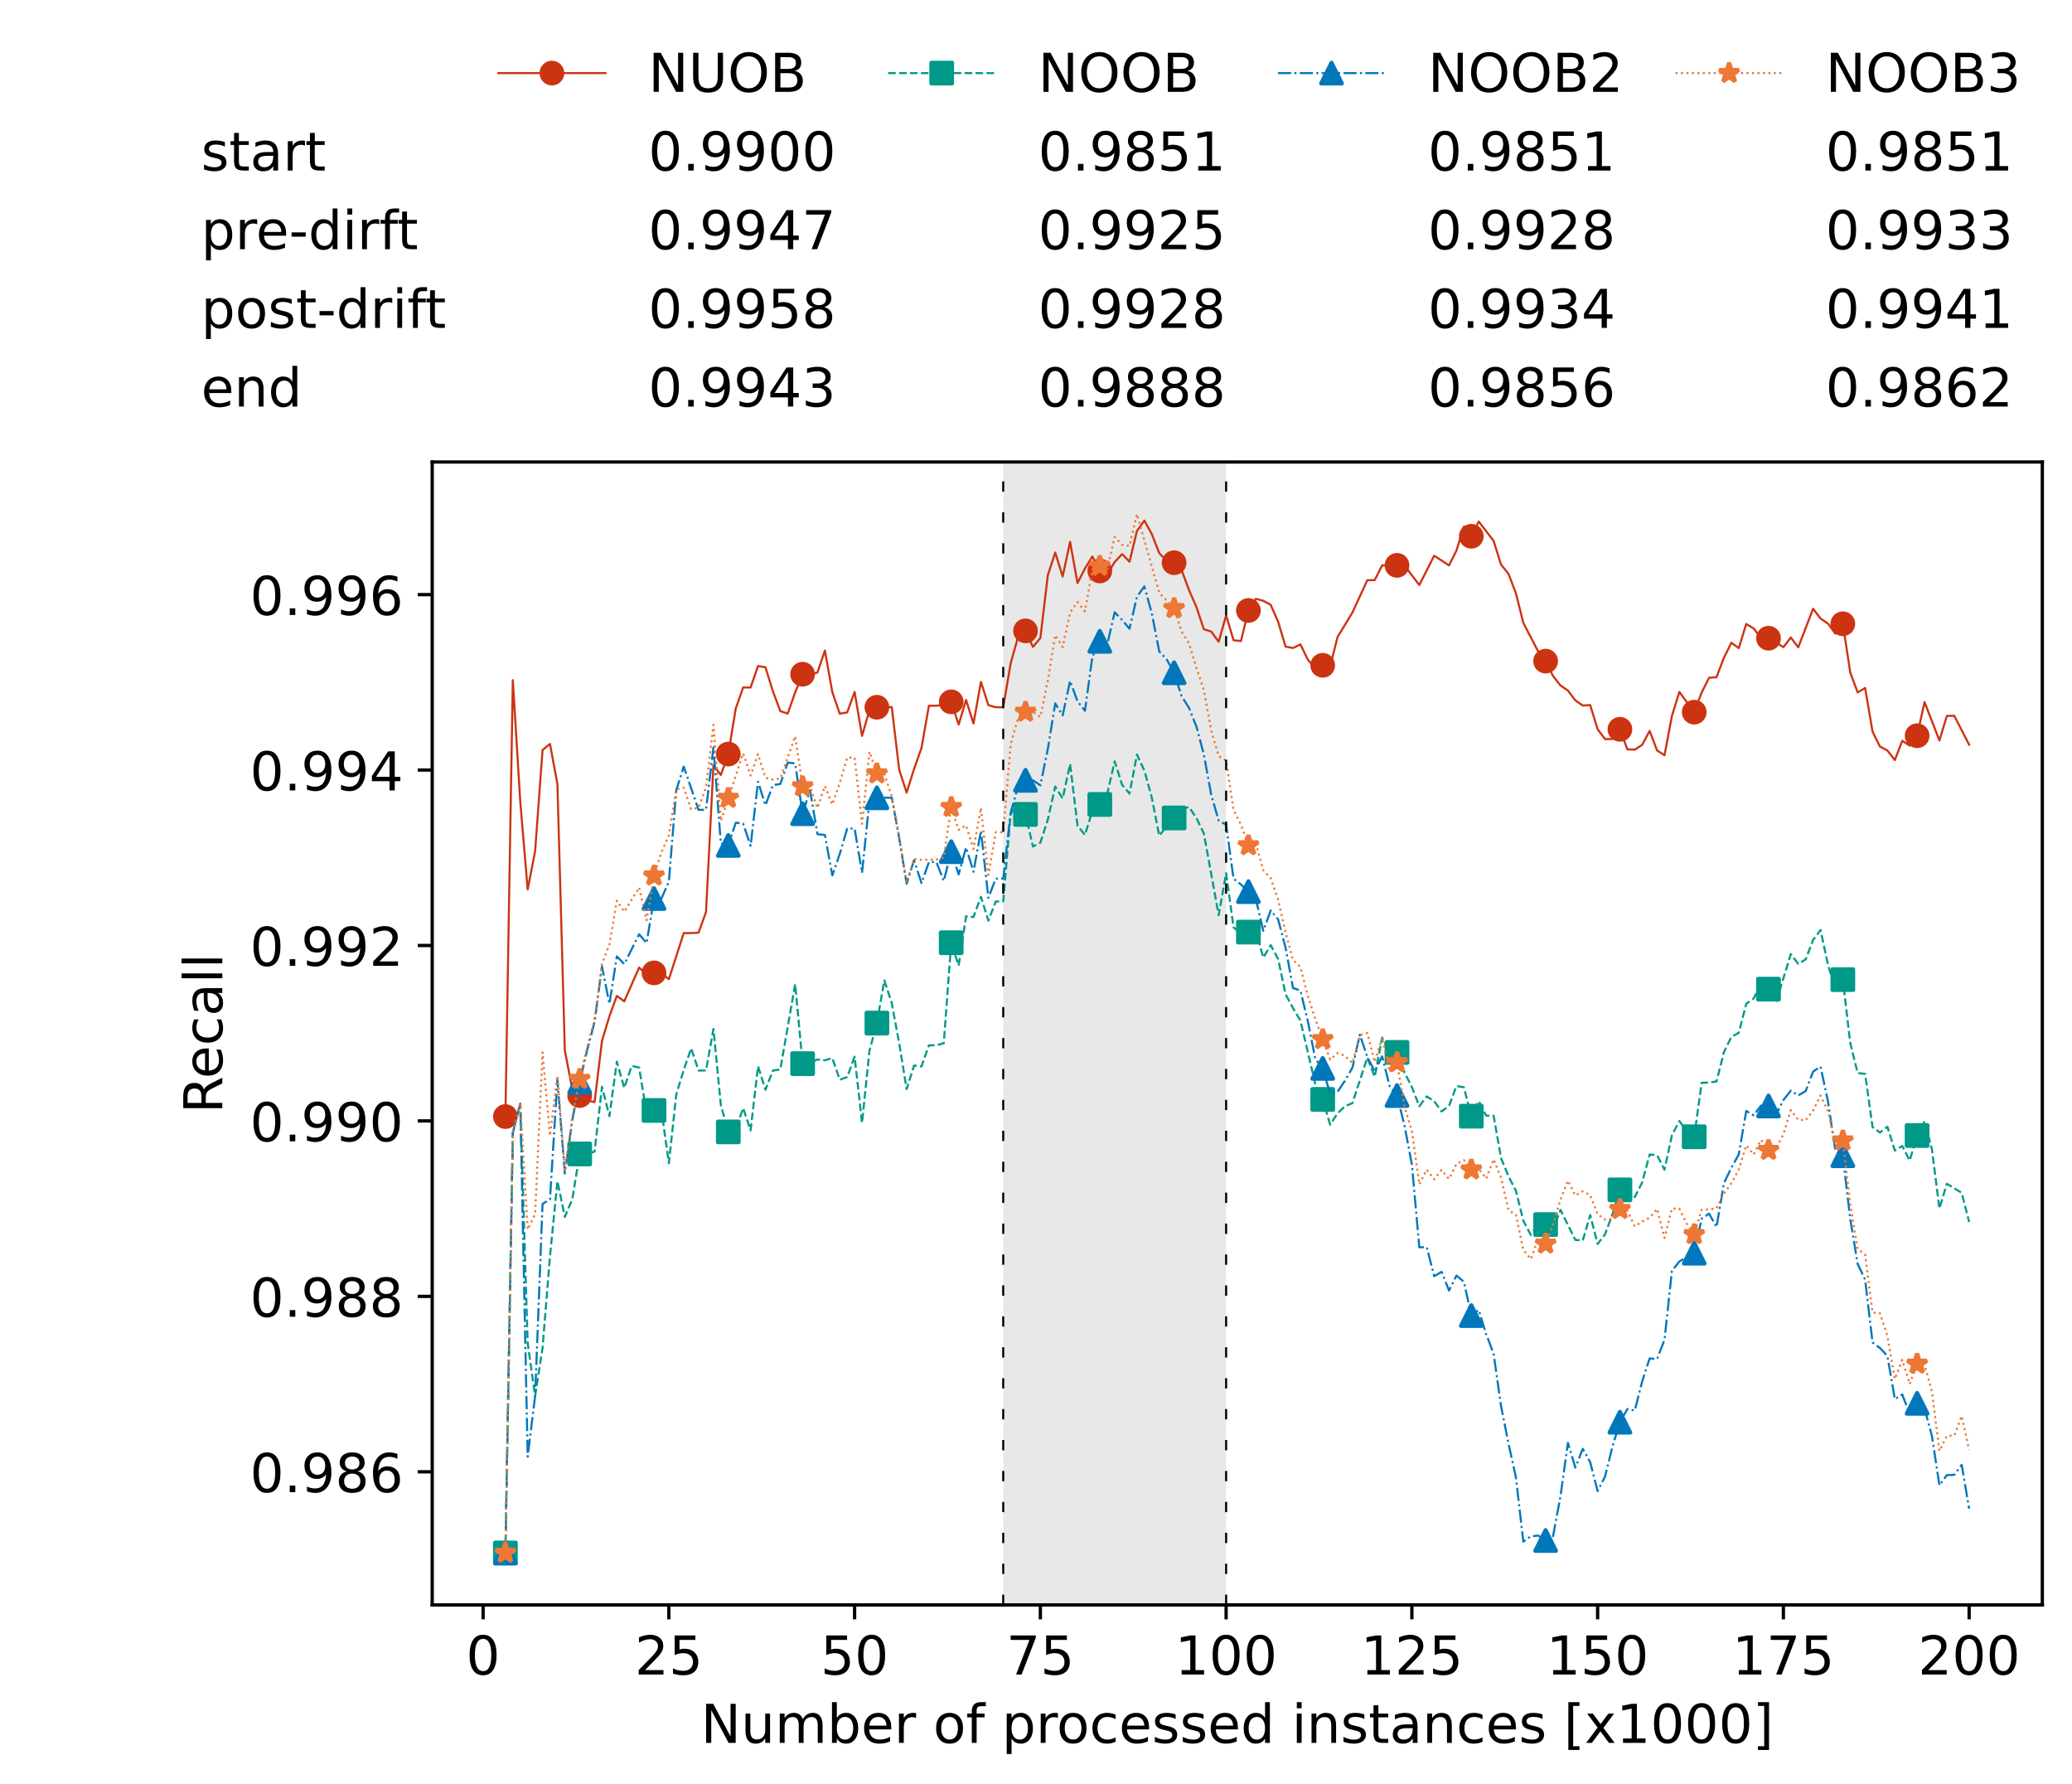 <?xml version="1.0" encoding="utf-8" standalone="no"?>
<!DOCTYPE svg PUBLIC "-//W3C//DTD SVG 1.1//EN"
  "http://www.w3.org/Graphics/SVG/1.1/DTD/svg11.dtd">
<!-- Created with matplotlib (https://matplotlib.org/) -->
<svg height="432.615pt" version="1.1" viewBox="0 0 502.65 432.615" width="502.65pt" xmlns="http://www.w3.org/2000/svg" xmlns:xlink="http://www.w3.org/1999/xlink">
 <defs>
  <style type="text/css">*{stroke-linecap:butt;stroke-linejoin:round;}</style>
 </defs>
 <g id="figure_1">
  <g id="patch_1">
   <path d="M 0 432.615 
L 502.65 432.615 
L 502.65 0 
L 0 0 
z
" style="fill:#ffffff;"/>
  </g>
  <g id="axes_1">
   <g id="patch_2">
    <path d="M 104.85 389.252 
L 495.45 389.252 
L 495.45 112.052 
L 104.85 112.052 
z
" style="fill:#ffffff;"/>
   </g>
   <g id="patch_3">
    <path clip-path="url(#pefd66eb2ac)" d="M 297.446 389.252 
L 297.446 112.052 
L 243.372 112.052 
L 243.372 389.252 
z
" style="fill:#d3d3d3;opacity:0.5;"/>
   </g>
   <g id="matplotlib.axis_1">
    <g id="xtick_1">
     <g id="line2d_1">
      <defs>
       <path d="M 0 0 
L 0 3.5 
" id="m6837992970" style="stroke:#000000;stroke-width:0.8;"/>
      </defs>
      <g>
       <use style="stroke:#000000;stroke-width:0.8;" x="117.197" xlink:href="#m6837992970" y="389.252"/>
      </g>
     </g>
     <g id="text_1">
      <!-- 0 -->
      <g transform="translate(113.061 406.13)scale(0.13 -0.13)">
       <defs>
        <path d="M 31.781 66.406 
Q 24.172 66.406 20.328 58.906 
Q 16.5 51.422 16.5 36.375 
Q 16.5 21.391 20.328 13.891 
Q 24.172 6.391 31.781 6.391 
Q 39.453 6.391 43.281 13.891 
Q 47.125 21.391 47.125 36.375 
Q 47.125 51.422 43.281 58.906 
Q 39.453 66.406 31.781 66.406 
z
M 31.781 74.219 
Q 44.047 74.219 50.516 64.516 
Q 56.984 54.828 56.984 36.375 
Q 56.984 17.969 50.516 8.266 
Q 44.047 -1.422 31.781 -1.422 
Q 19.531 -1.422 13.062 8.266 
Q 6.594 17.969 6.594 36.375 
Q 6.594 54.828 13.062 64.516 
Q 19.531 74.219 31.781 74.219 
z
" id="DejaVuSans-48"/>
       </defs>
       <use xlink:href="#DejaVuSans-48"/>
      </g>
     </g>
    </g>
    <g id="xtick_2">
     <g id="line2d_2">
      <g>
       <use style="stroke:#000000;stroke-width:0.8;" x="162.259" xlink:href="#m6837992970" y="389.252"/>
      </g>
     </g>
     <g id="text_2">
      <!-- 25 -->
      <g transform="translate(153.988 406.13)scale(0.13 -0.13)">
       <defs>
        <path d="M 19.188 8.297 
L 53.609 8.297 
L 53.609 0 
L 7.328 0 
L 7.328 8.297 
Q 12.938 14.109 22.625 23.891 
Q 32.328 33.688 34.812 36.531 
Q 39.547 41.844 41.422 45.531 
Q 43.312 49.219 43.312 52.781 
Q 43.312 58.594 39.234 62.25 
Q 35.156 65.922 28.609 65.922 
Q 23.969 65.922 18.812 64.312 
Q 13.672 62.703 7.812 59.422 
L 7.812 69.391 
Q 13.766 71.781 18.938 73 
Q 24.125 74.219 28.422 74.219 
Q 39.75 74.219 46.484 68.547 
Q 53.219 62.891 53.219 53.422 
Q 53.219 48.922 51.531 44.891 
Q 49.859 40.875 45.406 35.406 
Q 44.188 33.984 37.641 27.219 
Q 31.109 20.453 19.188 8.297 
z
" id="DejaVuSans-50"/>
        <path d="M 10.797 72.906 
L 49.516 72.906 
L 49.516 64.594 
L 19.828 64.594 
L 19.828 46.734 
Q 21.969 47.469 24.109 47.828 
Q 26.266 48.188 28.422 48.188 
Q 40.625 48.188 47.75 41.5 
Q 54.891 34.812 54.891 23.391 
Q 54.891 11.625 47.562 5.094 
Q 40.234 -1.422 26.906 -1.422 
Q 22.312 -1.422 17.547 -0.641 
Q 12.797 0.141 7.719 1.703 
L 7.719 11.625 
Q 12.109 9.234 16.797 8.062 
Q 21.484 6.891 26.703 6.891 
Q 35.156 6.891 40.078 11.328 
Q 45.016 15.766 45.016 23.391 
Q 45.016 31 40.078 35.438 
Q 35.156 39.891 26.703 39.891 
Q 22.75 39.891 18.812 39.016 
Q 14.891 38.141 10.797 36.281 
z
" id="DejaVuSans-53"/>
       </defs>
       <use xlink:href="#DejaVuSans-50"/>
       <use x="63.623" xlink:href="#DejaVuSans-53"/>
      </g>
     </g>
    </g>
    <g id="xtick_3">
     <g id="line2d_3">
      <g>
       <use style="stroke:#000000;stroke-width:0.8;" x="207.322" xlink:href="#m6837992970" y="389.252"/>
      </g>
     </g>
     <g id="text_3">
      <!-- 50 -->
      <g transform="translate(199.05 406.13)scale(0.13 -0.13)">
       <use xlink:href="#DejaVuSans-53"/>
       <use x="63.623" xlink:href="#DejaVuSans-48"/>
      </g>
     </g>
    </g>
    <g id="xtick_4">
     <g id="line2d_4">
      <g>
       <use style="stroke:#000000;stroke-width:0.8;" x="252.384" xlink:href="#m6837992970" y="389.252"/>
      </g>
     </g>
     <g id="text_4">
      <!-- 75 -->
      <g transform="translate(244.113 406.13)scale(0.13 -0.13)">
       <defs>
        <path d="M 8.203 72.906 
L 55.078 72.906 
L 55.078 68.703 
L 28.609 0 
L 18.312 0 
L 43.219 64.594 
L 8.203 64.594 
z
" id="DejaVuSans-55"/>
       </defs>
       <use xlink:href="#DejaVuSans-55"/>
       <use x="63.623" xlink:href="#DejaVuSans-53"/>
      </g>
     </g>
    </g>
    <g id="xtick_5">
     <g id="line2d_5">
      <g>
       <use style="stroke:#000000;stroke-width:0.8;" x="297.446" xlink:href="#m6837992970" y="389.252"/>
      </g>
     </g>
     <g id="text_5">
      <!-- 100 -->
      <g transform="translate(285.039 406.13)scale(0.13 -0.13)">
       <defs>
        <path d="M 12.406 8.297 
L 28.516 8.297 
L 28.516 63.922 
L 10.984 60.406 
L 10.984 69.391 
L 28.422 72.906 
L 38.281 72.906 
L 38.281 8.297 
L 54.391 8.297 
L 54.391 0 
L 12.406 0 
z
" id="DejaVuSans-49"/>
       </defs>
       <use xlink:href="#DejaVuSans-49"/>
       <use x="63.623" xlink:href="#DejaVuSans-48"/>
       <use x="127.246" xlink:href="#DejaVuSans-48"/>
      </g>
     </g>
    </g>
    <g id="xtick_6">
     <g id="line2d_6">
      <g>
       <use style="stroke:#000000;stroke-width:0.8;" x="342.509" xlink:href="#m6837992970" y="389.252"/>
      </g>
     </g>
     <g id="text_6">
      <!-- 125 -->
      <g transform="translate(330.102 406.13)scale(0.13 -0.13)">
       <use xlink:href="#DejaVuSans-49"/>
       <use x="63.623" xlink:href="#DejaVuSans-50"/>
       <use x="127.246" xlink:href="#DejaVuSans-53"/>
      </g>
     </g>
    </g>
    <g id="xtick_7">
     <g id="line2d_7">
      <g>
       <use style="stroke:#000000;stroke-width:0.8;" x="387.571" xlink:href="#m6837992970" y="389.252"/>
      </g>
     </g>
     <g id="text_7">
      <!-- 150 -->
      <g transform="translate(375.164 406.13)scale(0.13 -0.13)">
       <use xlink:href="#DejaVuSans-49"/>
       <use x="63.623" xlink:href="#DejaVuSans-53"/>
       <use x="127.246" xlink:href="#DejaVuSans-48"/>
      </g>
     </g>
    </g>
    <g id="xtick_8">
     <g id="line2d_8">
      <g>
       <use style="stroke:#000000;stroke-width:0.8;" x="432.633" xlink:href="#m6837992970" y="389.252"/>
      </g>
     </g>
     <g id="text_8">
      <!-- 175 -->
      <g transform="translate(420.226 406.13)scale(0.13 -0.13)">
       <use xlink:href="#DejaVuSans-49"/>
       <use x="63.623" xlink:href="#DejaVuSans-55"/>
       <use x="127.246" xlink:href="#DejaVuSans-53"/>
      </g>
     </g>
    </g>
    <g id="xtick_9">
     <g id="line2d_9">
      <g>
       <use style="stroke:#000000;stroke-width:0.8;" x="477.695" xlink:href="#m6837992970" y="389.252"/>
      </g>
     </g>
     <g id="text_9">
      <!-- 200 -->
      <g transform="translate(465.289 406.13)scale(0.13 -0.13)">
       <use xlink:href="#DejaVuSans-50"/>
       <use x="63.623" xlink:href="#DejaVuSans-48"/>
       <use x="127.246" xlink:href="#DejaVuSans-48"/>
      </g>
     </g>
    </g>
    <g id="text_10">
     <!-- Number of processed instances [x1000] -->
     <g transform="translate(170.025 422.711)scale(0.13 -0.13)">
      <defs>
       <path d="M 9.812 72.906 
L 23.094 72.906 
L 55.422 11.922 
L 55.422 72.906 
L 64.984 72.906 
L 64.984 0 
L 51.703 0 
L 19.391 60.984 
L 19.391 0 
L 9.812 0 
z
" id="DejaVuSans-78"/>
       <path d="M 8.5 21.578 
L 8.5 54.688 
L 17.484 54.688 
L 17.484 21.922 
Q 17.484 14.156 20.5 10.266 
Q 23.531 6.391 29.594 6.391 
Q 36.859 6.391 41.078 11.031 
Q 45.312 15.672 45.312 23.688 
L 45.312 54.688 
L 54.297 54.688 
L 54.297 0 
L 45.312 0 
L 45.312 8.406 
Q 42.047 3.422 37.719 1 
Q 33.406 -1.422 27.688 -1.422 
Q 18.266 -1.422 13.375 4.438 
Q 8.5 10.297 8.5 21.578 
z
M 31.109 56 
z
" id="DejaVuSans-117"/>
       <path d="M 52 44.188 
Q 55.375 50.25 60.062 53.125 
Q 64.75 56 71.094 56 
Q 79.641 56 84.281 50.016 
Q 88.922 44.047 88.922 33.016 
L 88.922 0 
L 79.891 0 
L 79.891 32.719 
Q 79.891 40.578 77.094 44.375 
Q 74.312 48.188 68.609 48.188 
Q 61.625 48.188 57.562 43.547 
Q 53.516 38.922 53.516 30.906 
L 53.516 0 
L 44.484 0 
L 44.484 32.719 
Q 44.484 40.625 41.703 44.406 
Q 38.922 48.188 33.109 48.188 
Q 26.219 48.188 22.156 43.531 
Q 18.109 38.875 18.109 30.906 
L 18.109 0 
L 9.078 0 
L 9.078 54.688 
L 18.109 54.688 
L 18.109 46.188 
Q 21.188 51.219 25.484 53.609 
Q 29.781 56 35.688 56 
Q 41.656 56 45.828 52.969 
Q 50 49.953 52 44.188 
z
" id="DejaVuSans-109"/>
       <path d="M 48.688 27.297 
Q 48.688 37.203 44.609 42.844 
Q 40.531 48.484 33.406 48.484 
Q 26.266 48.484 22.188 42.844 
Q 18.109 37.203 18.109 27.297 
Q 18.109 17.391 22.188 11.75 
Q 26.266 6.109 33.406 6.109 
Q 40.531 6.109 44.609 11.75 
Q 48.688 17.391 48.688 27.297 
z
M 18.109 46.391 
Q 20.953 51.266 25.266 53.625 
Q 29.594 56 35.594 56 
Q 45.562 56 51.781 48.094 
Q 58.016 40.188 58.016 27.297 
Q 58.016 14.406 51.781 6.484 
Q 45.562 -1.422 35.594 -1.422 
Q 29.594 -1.422 25.266 0.953 
Q 20.953 3.328 18.109 8.203 
L 18.109 0 
L 9.078 0 
L 9.078 75.984 
L 18.109 75.984 
z
" id="DejaVuSans-98"/>
       <path d="M 56.203 29.594 
L 56.203 25.203 
L 14.891 25.203 
Q 15.484 15.922 20.484 11.062 
Q 25.484 6.203 34.422 6.203 
Q 39.594 6.203 44.453 7.469 
Q 49.312 8.734 54.109 11.281 
L 54.109 2.781 
Q 49.266 0.734 44.188 -0.344 
Q 39.109 -1.422 33.891 -1.422 
Q 20.797 -1.422 13.156 6.188 
Q 5.516 13.812 5.516 26.812 
Q 5.516 40.234 12.766 48.109 
Q 20.016 56 32.328 56 
Q 43.359 56 49.781 48.891 
Q 56.203 41.797 56.203 29.594 
z
M 47.219 32.234 
Q 47.125 39.594 43.094 43.984 
Q 39.062 48.391 32.422 48.391 
Q 24.906 48.391 20.391 44.141 
Q 15.875 39.891 15.188 32.172 
z
" id="DejaVuSans-101"/>
       <path d="M 41.109 46.297 
Q 39.594 47.172 37.812 47.578 
Q 36.031 48 33.891 48 
Q 26.266 48 22.188 43.047 
Q 18.109 38.094 18.109 28.812 
L 18.109 0 
L 9.078 0 
L 9.078 54.688 
L 18.109 54.688 
L 18.109 46.188 
Q 20.953 51.172 25.484 53.578 
Q 30.031 56 36.531 56 
Q 37.453 56 38.578 55.875 
Q 39.703 55.766 41.062 55.516 
z
" id="DejaVuSans-114"/>
       <path id="DejaVuSans-32"/>
       <path d="M 30.609 48.391 
Q 23.391 48.391 19.188 42.75 
Q 14.984 37.109 14.984 27.297 
Q 14.984 17.484 19.156 11.844 
Q 23.344 6.203 30.609 6.203 
Q 37.797 6.203 41.984 11.859 
Q 46.188 17.531 46.188 27.297 
Q 46.188 37.016 41.984 42.703 
Q 37.797 48.391 30.609 48.391 
z
M 30.609 56 
Q 42.328 56 49.016 48.375 
Q 55.719 40.766 55.719 27.297 
Q 55.719 13.875 49.016 6.219 
Q 42.328 -1.422 30.609 -1.422 
Q 18.844 -1.422 12.172 6.219 
Q 5.516 13.875 5.516 27.297 
Q 5.516 40.766 12.172 48.375 
Q 18.844 56 30.609 56 
z
" id="DejaVuSans-111"/>
       <path d="M 37.109 75.984 
L 37.109 68.5 
L 28.516 68.5 
Q 23.688 68.5 21.797 66.547 
Q 19.922 64.594 19.922 59.516 
L 19.922 54.688 
L 34.719 54.688 
L 34.719 47.703 
L 19.922 47.703 
L 19.922 0 
L 10.891 0 
L 10.891 47.703 
L 2.297 47.703 
L 2.297 54.688 
L 10.891 54.688 
L 10.891 58.5 
Q 10.891 67.625 15.141 71.797 
Q 19.391 75.984 28.609 75.984 
z
" id="DejaVuSans-102"/>
       <path d="M 18.109 8.203 
L 18.109 -20.797 
L 9.078 -20.797 
L 9.078 54.688 
L 18.109 54.688 
L 18.109 46.391 
Q 20.953 51.266 25.266 53.625 
Q 29.594 56 35.594 56 
Q 45.562 56 51.781 48.094 
Q 58.016 40.188 58.016 27.297 
Q 58.016 14.406 51.781 6.484 
Q 45.562 -1.422 35.594 -1.422 
Q 29.594 -1.422 25.266 0.953 
Q 20.953 3.328 18.109 8.203 
z
M 48.688 27.297 
Q 48.688 37.203 44.609 42.844 
Q 40.531 48.484 33.406 48.484 
Q 26.266 48.484 22.188 42.844 
Q 18.109 37.203 18.109 27.297 
Q 18.109 17.391 22.188 11.75 
Q 26.266 6.109 33.406 6.109 
Q 40.531 6.109 44.609 11.75 
Q 48.688 17.391 48.688 27.297 
z
" id="DejaVuSans-112"/>
       <path d="M 48.781 52.594 
L 48.781 44.188 
Q 44.969 46.297 41.141 47.344 
Q 37.312 48.391 33.406 48.391 
Q 24.656 48.391 19.812 42.844 
Q 14.984 37.312 14.984 27.297 
Q 14.984 17.281 19.812 11.734 
Q 24.656 6.203 33.406 6.203 
Q 37.312 6.203 41.141 7.25 
Q 44.969 8.297 48.781 10.406 
L 48.781 2.094 
Q 45.016 0.344 40.984 -0.531 
Q 36.969 -1.422 32.422 -1.422 
Q 20.062 -1.422 12.781 6.344 
Q 5.516 14.109 5.516 27.297 
Q 5.516 40.672 12.859 48.328 
Q 20.219 56 33.016 56 
Q 37.156 56 41.109 55.141 
Q 45.062 54.297 48.781 52.594 
z
" id="DejaVuSans-99"/>
       <path d="M 44.281 53.078 
L 44.281 44.578 
Q 40.484 46.531 36.375 47.5 
Q 32.281 48.484 27.875 48.484 
Q 21.188 48.484 17.844 46.438 
Q 14.5 44.391 14.5 40.281 
Q 14.5 37.156 16.891 35.375 
Q 19.281 33.594 26.516 31.984 
L 29.594 31.297 
Q 39.156 29.25 43.188 25.516 
Q 47.219 21.781 47.219 15.094 
Q 47.219 7.469 41.188 3.016 
Q 35.156 -1.422 24.609 -1.422 
Q 20.219 -1.422 15.453 -0.562 
Q 10.688 0.297 5.422 2 
L 5.422 11.281 
Q 10.406 8.688 15.234 7.391 
Q 20.062 6.109 24.812 6.109 
Q 31.156 6.109 34.562 8.281 
Q 37.984 10.453 37.984 14.406 
Q 37.984 18.062 35.516 20.016 
Q 33.062 21.969 24.703 23.781 
L 21.578 24.516 
Q 13.234 26.266 9.516 29.906 
Q 5.812 33.547 5.812 39.891 
Q 5.812 47.609 11.281 51.797 
Q 16.75 56 26.812 56 
Q 31.781 56 36.172 55.266 
Q 40.578 54.547 44.281 53.078 
z
" id="DejaVuSans-115"/>
       <path d="M 45.406 46.391 
L 45.406 75.984 
L 54.391 75.984 
L 54.391 0 
L 45.406 0 
L 45.406 8.203 
Q 42.578 3.328 38.25 0.953 
Q 33.938 -1.422 27.875 -1.422 
Q 17.969 -1.422 11.734 6.484 
Q 5.516 14.406 5.516 27.297 
Q 5.516 40.188 11.734 48.094 
Q 17.969 56 27.875 56 
Q 33.938 56 38.25 53.625 
Q 42.578 51.266 45.406 46.391 
z
M 14.797 27.297 
Q 14.797 17.391 18.875 11.75 
Q 22.953 6.109 30.078 6.109 
Q 37.203 6.109 41.297 11.75 
Q 45.406 17.391 45.406 27.297 
Q 45.406 37.203 41.297 42.844 
Q 37.203 48.484 30.078 48.484 
Q 22.953 48.484 18.875 42.844 
Q 14.797 37.203 14.797 27.297 
z
" id="DejaVuSans-100"/>
       <path d="M 9.422 54.688 
L 18.406 54.688 
L 18.406 0 
L 9.422 0 
z
M 9.422 75.984 
L 18.406 75.984 
L 18.406 64.594 
L 9.422 64.594 
z
" id="DejaVuSans-105"/>
       <path d="M 54.891 33.016 
L 54.891 0 
L 45.906 0 
L 45.906 32.719 
Q 45.906 40.484 42.875 44.328 
Q 39.844 48.188 33.797 48.188 
Q 26.516 48.188 22.312 43.547 
Q 18.109 38.922 18.109 30.906 
L 18.109 0 
L 9.078 0 
L 9.078 54.688 
L 18.109 54.688 
L 18.109 46.188 
Q 21.344 51.125 25.703 53.562 
Q 30.078 56 35.797 56 
Q 45.219 56 50.047 50.172 
Q 54.891 44.344 54.891 33.016 
z
" id="DejaVuSans-110"/>
       <path d="M 18.312 70.219 
L 18.312 54.688 
L 36.812 54.688 
L 36.812 47.703 
L 18.312 47.703 
L 18.312 18.016 
Q 18.312 11.328 20.141 9.422 
Q 21.969 7.516 27.594 7.516 
L 36.812 7.516 
L 36.812 0 
L 27.594 0 
Q 17.188 0 13.234 3.875 
Q 9.281 7.766 9.281 18.016 
L 9.281 47.703 
L 2.688 47.703 
L 2.688 54.688 
L 9.281 54.688 
L 9.281 70.219 
z
" id="DejaVuSans-116"/>
       <path d="M 34.281 27.484 
Q 23.391 27.484 19.188 25 
Q 14.984 22.516 14.984 16.5 
Q 14.984 11.719 18.141 8.906 
Q 21.297 6.109 26.703 6.109 
Q 34.188 6.109 38.703 11.406 
Q 43.219 16.703 43.219 25.484 
L 43.219 27.484 
z
M 52.203 31.203 
L 52.203 0 
L 43.219 0 
L 43.219 8.297 
Q 40.141 3.328 35.547 0.953 
Q 30.953 -1.422 24.312 -1.422 
Q 15.922 -1.422 10.953 3.297 
Q 6 8.016 6 15.922 
Q 6 25.141 12.172 29.828 
Q 18.359 34.516 30.609 34.516 
L 43.219 34.516 
L 43.219 35.406 
Q 43.219 41.609 39.141 45 
Q 35.062 48.391 27.688 48.391 
Q 23 48.391 18.547 47.266 
Q 14.109 46.141 10.016 43.891 
L 10.016 52.203 
Q 14.938 54.109 19.578 55.047 
Q 24.219 56 28.609 56 
Q 40.484 56 46.344 49.844 
Q 52.203 43.703 52.203 31.203 
z
" id="DejaVuSans-97"/>
       <path d="M 8.594 75.984 
L 29.297 75.984 
L 29.297 69 
L 17.578 69 
L 17.578 -6.203 
L 29.297 -6.203 
L 29.297 -13.188 
L 8.594 -13.188 
z
" id="DejaVuSans-91"/>
       <path d="M 54.891 54.688 
L 35.109 28.078 
L 55.906 0 
L 45.312 0 
L 29.391 21.484 
L 13.484 0 
L 2.875 0 
L 24.125 28.609 
L 4.688 54.688 
L 15.281 54.688 
L 29.781 35.203 
L 44.281 54.688 
z
" id="DejaVuSans-120"/>
       <path d="M 30.422 75.984 
L 30.422 -13.188 
L 9.719 -13.188 
L 9.719 -6.203 
L 21.391 -6.203 
L 21.391 69 
L 9.719 69 
L 9.719 75.984 
z
" id="DejaVuSans-93"/>
      </defs>
      <use xlink:href="#DejaVuSans-78"/>
      <use x="74.805" xlink:href="#DejaVuSans-117"/>
      <use x="138.184" xlink:href="#DejaVuSans-109"/>
      <use x="235.596" xlink:href="#DejaVuSans-98"/>
      <use x="299.072" xlink:href="#DejaVuSans-101"/>
      <use x="360.596" xlink:href="#DejaVuSans-114"/>
      <use x="401.709" xlink:href="#DejaVuSans-32"/>
      <use x="433.496" xlink:href="#DejaVuSans-111"/>
      <use x="494.678" xlink:href="#DejaVuSans-102"/>
      <use x="529.883" xlink:href="#DejaVuSans-32"/>
      <use x="561.67" xlink:href="#DejaVuSans-112"/>
      <use x="625.146" xlink:href="#DejaVuSans-114"/>
      <use x="664.01" xlink:href="#DejaVuSans-111"/>
      <use x="725.191" xlink:href="#DejaVuSans-99"/>
      <use x="780.172" xlink:href="#DejaVuSans-101"/>
      <use x="841.695" xlink:href="#DejaVuSans-115"/>
      <use x="893.795" xlink:href="#DejaVuSans-115"/>
      <use x="945.895" xlink:href="#DejaVuSans-101"/>
      <use x="1007.418" xlink:href="#DejaVuSans-100"/>
      <use x="1070.895" xlink:href="#DejaVuSans-32"/>
      <use x="1102.682" xlink:href="#DejaVuSans-105"/>
      <use x="1130.465" xlink:href="#DejaVuSans-110"/>
      <use x="1193.844" xlink:href="#DejaVuSans-115"/>
      <use x="1245.943" xlink:href="#DejaVuSans-116"/>
      <use x="1285.152" xlink:href="#DejaVuSans-97"/>
      <use x="1346.432" xlink:href="#DejaVuSans-110"/>
      <use x="1409.811" xlink:href="#DejaVuSans-99"/>
      <use x="1464.791" xlink:href="#DejaVuSans-101"/>
      <use x="1526.314" xlink:href="#DejaVuSans-115"/>
      <use x="1578.414" xlink:href="#DejaVuSans-32"/>
      <use x="1610.201" xlink:href="#DejaVuSans-91"/>
      <use x="1649.215" xlink:href="#DejaVuSans-120"/>
      <use x="1708.395" xlink:href="#DejaVuSans-49"/>
      <use x="1772.018" xlink:href="#DejaVuSans-48"/>
      <use x="1835.641" xlink:href="#DejaVuSans-48"/>
      <use x="1899.264" xlink:href="#DejaVuSans-48"/>
      <use x="1962.887" xlink:href="#DejaVuSans-93"/>
     </g>
    </g>
   </g>
   <g id="matplotlib.axis_2">
    <g id="ytick_1">
     <g id="line2d_10">
      <defs>
       <path d="M 0 0 
L -3.5 0 
" id="md11665020f" style="stroke:#000000;stroke-width:0.8;"/>
      </defs>
      <g>
       <use style="stroke:#000000;stroke-width:0.8;" x="104.85" xlink:href="#md11665020f" y="356.964"/>
      </g>
     </g>
     <g id="text_11">
      <!-- 0.986 -->
      <g transform="translate(60.633 361.903)scale(0.13 -0.13)">
       <defs>
        <path d="M 10.688 12.406 
L 21 12.406 
L 21 0 
L 10.688 0 
z
" id="DejaVuSans-46"/>
        <path d="M 10.984 1.516 
L 10.984 10.5 
Q 14.703 8.734 18.5 7.812 
Q 22.312 6.891 25.984 6.891 
Q 35.75 6.891 40.891 13.453 
Q 46.047 20.016 46.781 33.406 
Q 43.953 29.203 39.594 26.953 
Q 35.25 24.703 29.984 24.703 
Q 19.047 24.703 12.672 31.312 
Q 6.297 37.938 6.297 49.422 
Q 6.297 60.641 12.938 67.422 
Q 19.578 74.219 30.609 74.219 
Q 43.266 74.219 49.922 64.516 
Q 56.594 54.828 56.594 36.375 
Q 56.594 19.141 48.406 8.859 
Q 40.234 -1.422 26.422 -1.422 
Q 22.703 -1.422 18.891 -0.688 
Q 15.094 0.047 10.984 1.516 
z
M 30.609 32.422 
Q 37.25 32.422 41.125 36.953 
Q 45.016 41.5 45.016 49.422 
Q 45.016 57.281 41.125 61.844 
Q 37.25 66.406 30.609 66.406 
Q 23.969 66.406 20.094 61.844 
Q 16.219 57.281 16.219 49.422 
Q 16.219 41.5 20.094 36.953 
Q 23.969 32.422 30.609 32.422 
z
" id="DejaVuSans-57"/>
        <path d="M 31.781 34.625 
Q 24.75 34.625 20.719 30.859 
Q 16.703 27.094 16.703 20.516 
Q 16.703 13.922 20.719 10.156 
Q 24.75 6.391 31.781 6.391 
Q 38.812 6.391 42.859 10.172 
Q 46.922 13.969 46.922 20.516 
Q 46.922 27.094 42.891 30.859 
Q 38.875 34.625 31.781 34.625 
z
M 21.922 38.812 
Q 15.578 40.375 12.031 44.719 
Q 8.5 49.078 8.5 55.328 
Q 8.5 64.062 14.719 69.141 
Q 20.953 74.219 31.781 74.219 
Q 42.672 74.219 48.875 69.141 
Q 55.078 64.062 55.078 55.328 
Q 55.078 49.078 51.531 44.719 
Q 48 40.375 41.703 38.812 
Q 48.828 37.156 52.797 32.312 
Q 56.781 27.484 56.781 20.516 
Q 56.781 9.906 50.312 4.234 
Q 43.844 -1.422 31.781 -1.422 
Q 19.734 -1.422 13.25 4.234 
Q 6.781 9.906 6.781 20.516 
Q 6.781 27.484 10.781 32.312 
Q 14.797 37.156 21.922 38.812 
z
M 18.312 54.391 
Q 18.312 48.734 21.844 45.562 
Q 25.391 42.391 31.781 42.391 
Q 38.141 42.391 41.719 45.562 
Q 45.312 48.734 45.312 54.391 
Q 45.312 60.062 41.719 63.234 
Q 38.141 66.406 31.781 66.406 
Q 25.391 66.406 21.844 63.234 
Q 18.312 60.062 18.312 54.391 
z
" id="DejaVuSans-56"/>
        <path d="M 33.016 40.375 
Q 26.375 40.375 22.484 35.828 
Q 18.609 31.297 18.609 23.391 
Q 18.609 15.531 22.484 10.953 
Q 26.375 6.391 33.016 6.391 
Q 39.656 6.391 43.531 10.953 
Q 47.406 15.531 47.406 23.391 
Q 47.406 31.297 43.531 35.828 
Q 39.656 40.375 33.016 40.375 
z
M 52.594 71.297 
L 52.594 62.312 
Q 48.875 64.062 45.094 64.984 
Q 41.312 65.922 37.594 65.922 
Q 27.828 65.922 22.672 59.328 
Q 17.531 52.734 16.797 39.406 
Q 19.672 43.656 24.016 45.922 
Q 28.375 48.188 33.594 48.188 
Q 44.578 48.188 50.953 41.516 
Q 57.328 34.859 57.328 23.391 
Q 57.328 12.156 50.688 5.359 
Q 44.047 -1.422 33.016 -1.422 
Q 20.359 -1.422 13.672 8.266 
Q 6.984 17.969 6.984 36.375 
Q 6.984 53.656 15.188 63.938 
Q 23.391 74.219 37.203 74.219 
Q 40.922 74.219 44.703 73.484 
Q 48.484 72.75 52.594 71.297 
z
" id="DejaVuSans-54"/>
       </defs>
       <use xlink:href="#DejaVuSans-48"/>
       <use x="63.623" xlink:href="#DejaVuSans-46"/>
       <use x="95.41" xlink:href="#DejaVuSans-57"/>
       <use x="159.033" xlink:href="#DejaVuSans-56"/>
       <use x="222.656" xlink:href="#DejaVuSans-54"/>
      </g>
     </g>
    </g>
    <g id="ytick_2">
     <g id="line2d_11">
      <g>
       <use style="stroke:#000000;stroke-width:0.8;" x="104.85" xlink:href="#md11665020f" y="314.414"/>
      </g>
     </g>
     <g id="text_12">
      <!-- 0.988 -->
      <g transform="translate(60.633 319.353)scale(0.13 -0.13)">
       <use xlink:href="#DejaVuSans-48"/>
       <use x="63.623" xlink:href="#DejaVuSans-46"/>
       <use x="95.41" xlink:href="#DejaVuSans-57"/>
       <use x="159.033" xlink:href="#DejaVuSans-56"/>
       <use x="222.656" xlink:href="#DejaVuSans-56"/>
      </g>
     </g>
    </g>
    <g id="ytick_3">
     <g id="line2d_12">
      <g>
       <use style="stroke:#000000;stroke-width:0.8;" x="104.85" xlink:href="#md11665020f" y="271.864"/>
      </g>
     </g>
     <g id="text_13">
      <!-- 0.990 -->
      <g transform="translate(60.633 276.803)scale(0.13 -0.13)">
       <use xlink:href="#DejaVuSans-48"/>
       <use x="63.623" xlink:href="#DejaVuSans-46"/>
       <use x="95.41" xlink:href="#DejaVuSans-57"/>
       <use x="159.033" xlink:href="#DejaVuSans-57"/>
       <use x="222.656" xlink:href="#DejaVuSans-48"/>
      </g>
     </g>
    </g>
    <g id="ytick_4">
     <g id="line2d_13">
      <g>
       <use style="stroke:#000000;stroke-width:0.8;" x="104.85" xlink:href="#md11665020f" y="229.313"/>
      </g>
     </g>
     <g id="text_14">
      <!-- 0.992 -->
      <g transform="translate(60.633 234.252)scale(0.13 -0.13)">
       <use xlink:href="#DejaVuSans-48"/>
       <use x="63.623" xlink:href="#DejaVuSans-46"/>
       <use x="95.41" xlink:href="#DejaVuSans-57"/>
       <use x="159.033" xlink:href="#DejaVuSans-57"/>
       <use x="222.656" xlink:href="#DejaVuSans-50"/>
      </g>
     </g>
    </g>
    <g id="ytick_5">
     <g id="line2d_14">
      <g>
       <use style="stroke:#000000;stroke-width:0.8;" x="104.85" xlink:href="#md11665020f" y="186.763"/>
      </g>
     </g>
     <g id="text_15">
      <!-- 0.994 -->
      <g transform="translate(60.633 191.702)scale(0.13 -0.13)">
       <defs>
        <path d="M 37.797 64.312 
L 12.891 25.391 
L 37.797 25.391 
z
M 35.203 72.906 
L 47.609 72.906 
L 47.609 25.391 
L 58.016 25.391 
L 58.016 17.188 
L 47.609 17.188 
L 47.609 0 
L 37.797 0 
L 37.797 17.188 
L 4.891 17.188 
L 4.891 26.703 
z
" id="DejaVuSans-52"/>
       </defs>
       <use xlink:href="#DejaVuSans-48"/>
       <use x="63.623" xlink:href="#DejaVuSans-46"/>
       <use x="95.41" xlink:href="#DejaVuSans-57"/>
       <use x="159.033" xlink:href="#DejaVuSans-57"/>
       <use x="222.656" xlink:href="#DejaVuSans-52"/>
      </g>
     </g>
    </g>
    <g id="ytick_6">
     <g id="line2d_15">
      <g>
       <use style="stroke:#000000;stroke-width:0.8;" x="104.85" xlink:href="#md11665020f" y="144.213"/>
      </g>
     </g>
     <g id="text_16">
      <!-- 0.996 -->
      <g transform="translate(60.633 149.152)scale(0.13 -0.13)">
       <use xlink:href="#DejaVuSans-48"/>
       <use x="63.623" xlink:href="#DejaVuSans-46"/>
       <use x="95.41" xlink:href="#DejaVuSans-57"/>
       <use x="159.033" xlink:href="#DejaVuSans-57"/>
       <use x="222.656" xlink:href="#DejaVuSans-54"/>
      </g>
     </g>
    </g>
    <g id="text_17">
     <!-- Recall -->
     <g transform="translate(53.93 270.044)rotate(-90)scale(0.13 -0.13)">
      <defs>
       <path d="M 44.391 34.188 
Q 47.562 33.109 50.562 29.594 
Q 53.562 26.078 56.594 19.922 
L 66.609 0 
L 56 0 
L 46.688 18.703 
Q 43.062 26.031 39.672 28.422 
Q 36.281 30.812 30.422 30.812 
L 19.672 30.812 
L 19.672 0 
L 9.812 0 
L 9.812 72.906 
L 32.078 72.906 
Q 44.578 72.906 50.734 67.672 
Q 56.891 62.453 56.891 51.906 
Q 56.891 45.016 53.688 40.469 
Q 50.484 35.938 44.391 34.188 
z
M 19.672 64.797 
L 19.672 38.922 
L 32.078 38.922 
Q 39.203 38.922 42.844 42.219 
Q 46.484 45.516 46.484 51.906 
Q 46.484 58.297 42.844 61.547 
Q 39.203 64.797 32.078 64.797 
z
" id="DejaVuSans-82"/>
       <path d="M 9.422 75.984 
L 18.406 75.984 
L 18.406 0 
L 9.422 0 
z
" id="DejaVuSans-108"/>
      </defs>
      <use xlink:href="#DejaVuSans-82"/>
      <use x="64.982" xlink:href="#DejaVuSans-101"/>
      <use x="126.506" xlink:href="#DejaVuSans-99"/>
      <use x="181.486" xlink:href="#DejaVuSans-97"/>
      <use x="242.766" xlink:href="#DejaVuSans-108"/>
      <use x="270.549" xlink:href="#DejaVuSans-108"/>
     </g>
    </g>
   </g>
   <g id="line2d_16"/>
   <g id="line2d_17"/>
   <g id="line2d_18"/>
   <g id="line2d_19"/>
   <g id="line2d_20"/>
   <g id="line2d_21">
    <path clip-path="url(#pefd66eb2ac)" d="M 122.605 270.805 
L 124.407 164.959 
L 126.21 194.441 
L 128.012 215.726 
L 129.815 206.45 
L 131.617 181.894 
L 133.419 180.434 
L 135.222 190.123 
L 137.024 254.74 
L 138.827 264.189 
L 140.629 265.693 
L 142.432 266.85 
L 144.234 267.318 
L 146.037 252.446 
L 147.839 246.476 
L 149.642 241.55 
L 151.444 242.852 
L 155.049 234.657 
L 156.852 236.412 
L 158.654 235.958 
L 160.457 235.958 
L 162.259 237.5 
L 165.864 226.311 
L 167.667 226.311 
L 169.469 226.194 
L 171.272 221.2 
L 173.074 185.572 
L 174.877 187.951 
L 176.679 182.88 
L 178.482 171.857 
L 180.284 166.735 
L 182.087 166.735 
L 183.889 161.546 
L 185.692 161.838 
L 187.494 167.646 
L 189.297 172.475 
L 191.099 173.067 
L 192.902 167.907 
L 194.704 163.526 
L 196.507 163.526 
L 198.309 163.124 
L 200.112 157.778 
L 201.914 167.862 
L 203.717 173.102 
L 205.519 172.779 
L 207.322 167.831 
L 209.124 178.469 
L 210.927 172.221 
L 212.729 171.53 
L 216.334 171.501 
L 218.137 186.698 
L 219.939 192.238 
L 221.742 186.519 
L 223.544 181.393 
L 225.347 171.164 
L 227.149 171.164 
L 228.952 170.906 
L 230.754 170.222 
L 232.557 175.733 
L 234.359 169.758 
L 236.162 175.477 
L 237.964 165.394 
L 239.767 171.009 
L 241.569 171.539 
L 243.372 171.539 
L 245.174 160.901 
L 246.976 154.468 
L 248.779 153.004 
L 250.581 156.9 
L 252.384 154.737 
L 254.186 139.54 
L 255.989 134 
L 257.791 139.813 
L 259.594 131.429 
L 261.396 141.394 
L 263.199 137.886 
L 265.001 134.965 
L 266.804 138.478 
L 268.606 139.273 
L 270.409 136.317 
L 272.211 134.397 
L 274.014 136.222 
L 275.816 128.771 
L 277.619 126.261 
L 279.421 129.539 
L 281.224 134.151 
L 283.026 136.069 
L 284.829 136.481 
L 286.631 138.213 
L 288.434 143.093 
L 290.236 147.194 
L 292.039 152.615 
L 293.841 153.172 
L 295.644 155.657 
L 297.446 149.262 
L 299.249 155.281 
L 301.051 155.47 
L 302.854 148.059 
L 304.656 145.232 
L 306.459 145.712 
L 308.261 146.689 
L 310.064 150.787 
L 311.866 156.828 
L 313.669 157.165 
L 315.471 156.275 
L 317.274 160.011 
L 319.076 162.08 
L 320.879 161.356 
L 322.681 161.598 
L 324.484 154.489 
L 328.089 148.549 
L 331.694 140.727 
L 333.496 140.692 
L 335.299 137.112 
L 340.706 137.176 
L 344.311 141.888 
L 347.916 134.775 
L 351.521 137.126 
L 353.324 133.527 
L 355.126 127.723 
L 356.928 130.065 
L 358.731 126.5 
L 362.336 131.184 
L 364.138 136.927 
L 365.941 139.168 
L 367.743 143.864 
L 369.546 151.075 
L 373.151 158.005 
L 374.953 160.346 
L 376.756 163.947 
L 378.558 166.248 
L 380.361 167.48 
L 382.163 169.87 
L 383.966 171.113 
L 385.768 171.008 
L 387.571 176.856 
L 389.373 179.262 
L 391.176 179.225 
L 392.978 176.88 
L 394.781 181.738 
L 396.583 181.823 
L 398.386 180.638 
L 400.188 177.261 
L 401.991 182.003 
L 403.793 183.178 
L 405.596 173.628 
L 407.398 167.818 
L 411.003 172.721 
L 412.806 167.953 
L 414.608 164.381 
L 416.411 164.252 
L 418.213 159.503 
L 420.016 155.893 
L 421.818 157.184 
L 423.621 151.337 
L 425.423 152.418 
L 427.226 154.764 
L 429.028 154.796 
L 430.831 155.788 
L 432.633 156.965 
L 434.436 154.617 
L 436.238 156.994 
L 439.843 147.645 
L 441.646 150.019 
L 443.448 151.239 
L 445.251 153.674 
L 447.053 151.287 
L 448.856 163.114 
L 450.658 167.95 
L 452.461 166.854 
L 454.263 177.457 
L 456.066 181.066 
L 457.868 182.025 
L 459.671 184.342 
L 461.473 179.663 
L 463.276 180.843 
L 465.078 178.44 
L 466.881 170.284 
L 470.485 179.601 
L 472.288 173.635 
L 474.09 173.603 
L 477.695 180.624 
L 477.695 180.624 
" style="fill:none;stroke:#cc3311;stroke-linecap:square;stroke-width:0.5;"/>
    <defs>
     <path d="M 0 2.5 
C 0.663 2.5 1.299 2.237 1.768 1.768 
C 2.237 1.299 2.5 0.663 2.5 0 
C 2.5 -0.663 2.237 -1.299 1.768 -1.768 
C 1.299 -2.237 0.663 -2.5 0 -2.5 
C -0.663 -2.5 -1.299 -2.237 -1.768 -1.768 
C -2.237 -1.299 -2.5 -0.663 -2.5 0 
C -2.5 0.663 -2.237 1.299 -1.768 1.768 
C -1.299 2.237 -0.663 2.5 0 2.5 
z
" id="mb309f85902" style="stroke:#cc3311;"/>
    </defs>
    <g clip-path="url(#pefd66eb2ac)">
     <use style="fill:#cc3311;stroke:#cc3311;" x="122.605" xlink:href="#mb309f85902" y="270.805"/>
     <use style="fill:#cc3311;stroke:#cc3311;" x="140.629" xlink:href="#mb309f85902" y="265.693"/>
     <use style="fill:#cc3311;stroke:#cc3311;" x="158.654" xlink:href="#mb309f85902" y="235.958"/>
     <use style="fill:#cc3311;stroke:#cc3311;" x="176.679" xlink:href="#mb309f85902" y="182.88"/>
     <use style="fill:#cc3311;stroke:#cc3311;" x="194.704" xlink:href="#mb309f85902" y="163.526"/>
     <use style="fill:#cc3311;stroke:#cc3311;" x="212.729" xlink:href="#mb309f85902" y="171.53"/>
     <use style="fill:#cc3311;stroke:#cc3311;" x="230.754" xlink:href="#mb309f85902" y="170.222"/>
     <use style="fill:#cc3311;stroke:#cc3311;" x="248.779" xlink:href="#mb309f85902" y="153.004"/>
     <use style="fill:#cc3311;stroke:#cc3311;" x="266.804" xlink:href="#mb309f85902" y="138.478"/>
     <use style="fill:#cc3311;stroke:#cc3311;" x="284.829" xlink:href="#mb309f85902" y="136.481"/>
     <use style="fill:#cc3311;stroke:#cc3311;" x="302.854" xlink:href="#mb309f85902" y="148.059"/>
     <use style="fill:#cc3311;stroke:#cc3311;" x="320.879" xlink:href="#mb309f85902" y="161.356"/>
     <use style="fill:#cc3311;stroke:#cc3311;" x="338.904" xlink:href="#mb309f85902" y="137.119"/>
     <use style="fill:#cc3311;stroke:#cc3311;" x="356.928" xlink:href="#mb309f85902" y="130.065"/>
     <use style="fill:#cc3311;stroke:#cc3311;" x="374.953" xlink:href="#mb309f85902" y="160.346"/>
     <use style="fill:#cc3311;stroke:#cc3311;" x="392.978" xlink:href="#mb309f85902" y="176.88"/>
     <use style="fill:#cc3311;stroke:#cc3311;" x="411.003" xlink:href="#mb309f85902" y="172.721"/>
     <use style="fill:#cc3311;stroke:#cc3311;" x="429.028" xlink:href="#mb309f85902" y="154.796"/>
     <use style="fill:#cc3311;stroke:#cc3311;" x="447.053" xlink:href="#mb309f85902" y="151.287"/>
     <use style="fill:#cc3311;stroke:#cc3311;" x="465.078" xlink:href="#mb309f85902" y="178.44"/>
    </g>
   </g>
   <g id="line2d_22"/>
   <g id="line2d_23"/>
   <g id="line2d_24"/>
   <g id="line2d_25"/>
   <g id="line2d_26">
    <path clip-path="url(#pefd66eb2ac)" d="M 122.605 376.652 
L 124.407 274.767 
L 126.21 267.647 
L 128.012 325.747 
L 129.815 338.561 
L 131.617 326.92 
L 133.419 304.743 
L 135.222 286.466 
L 137.024 295.136 
L 138.827 290.875 
L 140.629 279.879 
L 142.432 279.854 
L 144.234 279.322 
L 146.037 263.592 
L 147.839 270.717 
L 149.642 257.491 
L 151.444 263.872 
L 153.247 258.496 
L 155.049 258.927 
L 156.852 270.001 
L 158.654 269.32 
L 160.457 269.32 
L 162.259 282.119 
L 164.062 265.418 
L 165.864 259.52 
L 167.667 254.254 
L 169.469 259.649 
L 171.272 259.626 
L 173.074 249.571 
L 174.877 268.043 
L 176.679 274.522 
L 178.482 273.877 
L 180.284 268.755 
L 182.087 274.155 
L 183.889 258.588 
L 185.692 264.307 
L 187.494 259.655 
L 189.297 259.37 
L 192.902 238.672 
L 194.704 257.976 
L 196.507 257.771 
L 198.309 256.967 
L 200.112 257.161 
L 201.914 256.607 
L 203.717 261.873 
L 205.519 261.227 
L 207.322 256.28 
L 209.124 272.34 
L 210.927 254.836 
L 212.729 248.135 
L 214.532 237.757 
L 216.334 243.268 
L 218.137 253.065 
L 219.939 264.146 
L 221.742 258.427 
L 223.544 258.646 
L 225.347 253.532 
L 227.149 253.532 
L 228.952 253.015 
L 230.754 228.646 
L 232.557 234.186 
L 234.359 222.236 
L 236.162 222.415 
L 237.964 217.496 
L 239.767 223.297 
L 241.569 218.638 
L 243.372 218.638 
L 245.174 197.363 
L 246.976 195.135 
L 248.779 197.524 
L 250.581 205.317 
L 252.384 204.368 
L 254.186 198.812 
L 255.989 190.762 
L 257.791 193.669 
L 259.594 185.285 
L 261.396 200.233 
L 263.199 202.506 
L 265.001 196.664 
L 266.804 195.111 
L 268.606 192.497 
L 270.409 184.662 
L 272.211 190.34 
L 274.014 192.474 
L 275.816 183 
L 277.619 186.908 
L 279.421 193.464 
L 281.224 202.688 
L 283.026 200.401 
L 286.631 196.216 
L 288.434 195.718 
L 290.236 198.383 
L 292.039 202.128 
L 295.644 221.964 
L 297.446 211.776 
L 299.249 224.902 
L 301.051 226.472 
L 302.854 226.067 
L 304.656 225.778 
L 306.459 232.268 
L 308.261 229.228 
L 310.064 232.591 
L 311.866 241.131 
L 313.669 244.506 
L 315.471 247.501 
L 319.076 262.894 
L 320.879 266.65 
L 322.681 272.763 
L 324.484 270.015 
L 326.286 268.312 
L 328.089 267.546 
L 331.694 256.5 
L 333.496 261.165 
L 335.299 251.656 
L 337.101 255.261 
L 338.904 255.252 
L 340.706 260.105 
L 342.509 263.63 
L 344.311 268.318 
L 346.114 265.912 
L 347.916 267.074 
L 349.719 269.576 
L 351.521 268.225 
L 353.324 263.402 
L 355.126 263.686 
L 356.928 270.715 
L 358.731 267.041 
L 360.533 270.585 
L 362.336 270.585 
L 364.138 280.869 
L 365.941 285.279 
L 367.743 288.774 
L 369.546 296.065 
L 371.348 299.495 
L 373.151 296.986 
L 374.953 297.004 
L 376.756 298.31 
L 378.558 293.447 
L 382.163 300.715 
L 383.966 300.863 
L 385.768 294.691 
L 387.571 301.703 
L 389.373 299.371 
L 391.176 294.448 
L 392.978 288.588 
L 394.781 288.877 
L 396.583 290.321 
L 398.386 286.763 
L 400.188 280.01 
L 401.991 280.162 
L 403.793 283.689 
L 405.596 275.341 
L 407.398 271.884 
L 409.201 274.329 
L 411.003 275.708 
L 412.806 262.616 
L 414.608 262.546 
L 416.411 262.288 
L 418.213 255.18 
L 420.016 251.466 
L 421.818 250.473 
L 423.621 243.461 
L 425.423 242.157 
L 427.226 238.624 
L 429.028 239.909 
L 430.831 243.203 
L 434.436 231.399 
L 436.238 233.771 
L 438.041 232.682 
L 439.843 227.97 
L 441.646 225.553 
L 443.448 233.952 
L 445.251 239.974 
L 447.053 237.592 
L 448.856 252.972 
L 450.658 260.26 
L 452.461 260.444 
L 454.263 273.349 
L 456.066 274.684 
L 457.868 273.26 
L 459.671 279.056 
L 461.473 277.935 
L 463.276 281.468 
L 465.078 275.401 
L 466.881 271.959 
L 468.683 278.811 
L 470.485 293.107 
L 472.288 287.098 
L 475.893 289.315 
L 477.695 296.382 
L 477.695 296.382 
" style="fill:none;stroke:#009988;stroke-dasharray:1.85,0.8;stroke-dashoffset:0;stroke-width:0.5;"/>
    <defs>
     <path d="M -2.5 2.5 
L 2.5 2.5 
L 2.5 -2.5 
L -2.5 -2.5 
z
" id="m23da24e5e9" style="stroke:#009988;stroke-linejoin:miter;"/>
    </defs>
    <g clip-path="url(#pefd66eb2ac)">
     <use style="fill:#009988;stroke:#009988;stroke-linejoin:miter;" x="122.605" xlink:href="#m23da24e5e9" y="376.652"/>
     <use style="fill:#009988;stroke:#009988;stroke-linejoin:miter;" x="140.629" xlink:href="#m23da24e5e9" y="279.879"/>
     <use style="fill:#009988;stroke:#009988;stroke-linejoin:miter;" x="158.654" xlink:href="#m23da24e5e9" y="269.32"/>
     <use style="fill:#009988;stroke:#009988;stroke-linejoin:miter;" x="176.679" xlink:href="#m23da24e5e9" y="274.522"/>
     <use style="fill:#009988;stroke:#009988;stroke-linejoin:miter;" x="194.704" xlink:href="#m23da24e5e9" y="257.976"/>
     <use style="fill:#009988;stroke:#009988;stroke-linejoin:miter;" x="212.729" xlink:href="#m23da24e5e9" y="248.135"/>
     <use style="fill:#009988;stroke:#009988;stroke-linejoin:miter;" x="230.754" xlink:href="#m23da24e5e9" y="228.646"/>
     <use style="fill:#009988;stroke:#009988;stroke-linejoin:miter;" x="248.779" xlink:href="#m23da24e5e9" y="197.524"/>
     <use style="fill:#009988;stroke:#009988;stroke-linejoin:miter;" x="266.804" xlink:href="#m23da24e5e9" y="195.111"/>
     <use style="fill:#009988;stroke:#009988;stroke-linejoin:miter;" x="284.829" xlink:href="#m23da24e5e9" y="198.381"/>
     <use style="fill:#009988;stroke:#009988;stroke-linejoin:miter;" x="302.854" xlink:href="#m23da24e5e9" y="226.067"/>
     <use style="fill:#009988;stroke:#009988;stroke-linejoin:miter;" x="320.879" xlink:href="#m23da24e5e9" y="266.65"/>
     <use style="fill:#009988;stroke:#009988;stroke-linejoin:miter;" x="338.904" xlink:href="#m23da24e5e9" y="255.252"/>
     <use style="fill:#009988;stroke:#009988;stroke-linejoin:miter;" x="356.928" xlink:href="#m23da24e5e9" y="270.715"/>
     <use style="fill:#009988;stroke:#009988;stroke-linejoin:miter;" x="374.953" xlink:href="#m23da24e5e9" y="297.004"/>
     <use style="fill:#009988;stroke:#009988;stroke-linejoin:miter;" x="392.978" xlink:href="#m23da24e5e9" y="288.588"/>
     <use style="fill:#009988;stroke:#009988;stroke-linejoin:miter;" x="411.003" xlink:href="#m23da24e5e9" y="275.708"/>
     <use style="fill:#009988;stroke:#009988;stroke-linejoin:miter;" x="429.028" xlink:href="#m23da24e5e9" y="239.909"/>
     <use style="fill:#009988;stroke:#009988;stroke-linejoin:miter;" x="447.053" xlink:href="#m23da24e5e9" y="237.592"/>
     <use style="fill:#009988;stroke:#009988;stroke-linejoin:miter;" x="465.078" xlink:href="#m23da24e5e9" y="275.401"/>
    </g>
   </g>
   <g id="line2d_27"/>
   <g id="line2d_28"/>
   <g id="line2d_29"/>
   <g id="line2d_30"/>
   <g id="line2d_31">
    <path clip-path="url(#pefd66eb2ac)" d="M 122.605 376.652 
L 124.407 274.767 
L 126.21 267.647 
L 128.012 353.306 
L 129.815 338.561 
L 131.617 291.986 
L 133.419 290.88 
L 135.222 261.909 
L 137.024 284.618 
L 138.827 271.738 
L 140.629 262.482 
L 142.432 254.721 
L 144.234 247.898 
L 146.037 234.413 
L 147.839 243.483 
L 149.642 231.959 
L 151.444 233.825 
L 155.049 226.581 
L 156.852 228.74 
L 158.654 217.928 
L 160.457 217.928 
L 162.259 213.842 
L 164.062 191.629 
L 165.864 185.924 
L 169.469 196.417 
L 171.272 196.417 
L 173.074 181.272 
L 174.877 204.579 
L 176.679 205.049 
L 178.482 199.537 
L 180.284 199.761 
L 182.087 205.16 
L 183.889 189.593 
L 185.692 195.312 
L 187.494 190.429 
L 189.297 190.144 
L 191.099 184.955 
L 192.902 185.168 
L 194.704 197.352 
L 196.507 191.664 
L 198.309 202.317 
L 200.112 202.512 
L 201.914 212.318 
L 203.717 207.103 
L 205.519 200.947 
L 207.322 200.947 
L 209.124 211.688 
L 210.927 194.184 
L 212.729 193.493 
L 216.334 193.464 
L 218.137 203.261 
L 219.939 214.342 
L 221.742 208.623 
L 223.544 214.187 
L 225.347 209.073 
L 227.149 209.073 
L 228.952 213.671 
L 230.754 206.552 
L 232.557 212.063 
L 234.359 205.541 
L 236.162 211.438 
L 237.964 201.478 
L 239.767 217.76 
L 241.569 213.101 
L 243.372 213.101 
L 245.174 197.144 
L 246.976 190.711 
L 248.779 189.247 
L 250.581 189.247 
L 252.384 190.46 
L 254.186 181.691 
L 255.989 170.611 
L 257.791 173.517 
L 259.594 165.133 
L 261.396 170.116 
L 263.199 172.389 
L 265.001 159.24 
L 266.804 155.543 
L 268.606 156.338 
L 270.409 148.502 
L 272.211 150.361 
L 274.014 152.495 
L 275.816 144.724 
L 277.619 142.213 
L 279.421 148.77 
L 281.224 157.993 
L 283.026 159.911 
L 284.829 163.167 
L 286.631 168.796 
L 288.434 171.675 
L 290.236 176.185 
L 292.039 182.961 
L 293.841 192.794 
L 295.644 199.038 
L 297.446 200.005 
L 299.249 213.132 
L 301.051 214.512 
L 304.656 218.065 
L 306.459 225.757 
L 308.261 220.818 
L 310.064 222.996 
L 311.866 229.834 
L 313.669 239.627 
L 315.471 240.234 
L 317.274 247.706 
L 319.076 256.797 
L 320.879 259.132 
L 322.681 265.244 
L 324.484 264.792 
L 326.286 262.099 
L 328.089 258.93 
L 329.891 250.95 
L 331.694 256.347 
L 333.496 259.822 
L 335.299 256.202 
L 337.101 263.386 
L 338.904 265.71 
L 340.706 272.921 
L 342.509 282.407 
L 344.311 302.512 
L 346.114 302.469 
L 347.916 309.528 
L 349.719 308.453 
L 351.521 313.005 
L 353.324 309.368 
L 355.126 310.87 
L 356.928 319.075 
L 358.731 317.707 
L 360.533 323.59 
L 362.336 328.303 
L 364.138 340.99 
L 365.941 350.091 
L 367.743 358.256 
L 369.546 373.904 
L 371.348 372.61 
L 373.151 372.431 
L 374.953 373.623 
L 376.756 372.571 
L 378.558 362.903 
L 380.361 349.945 
L 382.163 355.944 
L 383.966 351.385 
L 385.768 354.623 
L 387.571 361.631 
L 389.373 358.112 
L 391.176 350.801 
L 392.978 344.943 
L 394.781 341.734 
L 396.583 342.104 
L 398.386 335.016 
L 400.188 329.456 
L 401.991 329.639 
L 403.793 324.937 
L 405.596 308.232 
L 407.398 305.955 
L 409.201 304.874 
L 411.003 303.942 
L 412.806 295.593 
L 414.608 294.332 
L 416.411 297.615 
L 418.213 286.946 
L 420.016 283.218 
L 421.818 279.967 
L 423.621 269.444 
L 425.423 270.494 
L 427.226 268.135 
L 429.028 268.241 
L 430.831 270.398 
L 432.633 266.81 
L 434.436 264.509 
L 436.238 265.688 
L 438.041 264.618 
L 439.843 259.902 
L 441.646 258.675 
L 443.448 267.105 
L 445.251 279.097 
L 447.053 280.306 
L 448.856 295.675 
L 450.658 306.561 
L 452.461 310.332 
L 454.263 325.594 
L 456.066 326.942 
L 457.868 328.859 
L 459.671 339.321 
L 461.473 338.218 
L 463.276 342.927 
L 465.078 340.36 
L 466.881 341.594 
L 468.683 348.329 
L 470.485 360.245 
L 472.288 357.778 
L 474.09 357.693 
L 475.893 355.286 
L 477.695 365.896 
L 477.695 365.896 
" style="fill:none;stroke:#0077bb;stroke-dasharray:3.2,0.8,0.5,0.8;stroke-dashoffset:0;stroke-width:0.5;"/>
    <defs>
     <path d="M 0 -2.5 
L -2.5 2.5 
L 2.5 2.5 
z
" id="mdd0ea2c4fb" style="stroke:#0077bb;stroke-linejoin:miter;"/>
    </defs>
    <g clip-path="url(#pefd66eb2ac)">
     <use style="fill:#0077bb;stroke:#0077bb;stroke-linejoin:miter;" x="122.605" xlink:href="#mdd0ea2c4fb" y="376.652"/>
     <use style="fill:#0077bb;stroke:#0077bb;stroke-linejoin:miter;" x="140.629" xlink:href="#mdd0ea2c4fb" y="262.482"/>
     <use style="fill:#0077bb;stroke:#0077bb;stroke-linejoin:miter;" x="158.654" xlink:href="#mdd0ea2c4fb" y="217.928"/>
     <use style="fill:#0077bb;stroke:#0077bb;stroke-linejoin:miter;" x="176.679" xlink:href="#mdd0ea2c4fb" y="205.049"/>
     <use style="fill:#0077bb;stroke:#0077bb;stroke-linejoin:miter;" x="194.704" xlink:href="#mdd0ea2c4fb" y="197.352"/>
     <use style="fill:#0077bb;stroke:#0077bb;stroke-linejoin:miter;" x="212.729" xlink:href="#mdd0ea2c4fb" y="193.493"/>
     <use style="fill:#0077bb;stroke:#0077bb;stroke-linejoin:miter;" x="230.754" xlink:href="#mdd0ea2c4fb" y="206.552"/>
     <use style="fill:#0077bb;stroke:#0077bb;stroke-linejoin:miter;" x="248.779" xlink:href="#mdd0ea2c4fb" y="189.247"/>
     <use style="fill:#0077bb;stroke:#0077bb;stroke-linejoin:miter;" x="266.804" xlink:href="#mdd0ea2c4fb" y="155.543"/>
     <use style="fill:#0077bb;stroke:#0077bb;stroke-linejoin:miter;" x="284.829" xlink:href="#mdd0ea2c4fb" y="163.167"/>
     <use style="fill:#0077bb;stroke:#0077bb;stroke-linejoin:miter;" x="302.854" xlink:href="#mdd0ea2c4fb" y="216.252"/>
     <use style="fill:#0077bb;stroke:#0077bb;stroke-linejoin:miter;" x="320.879" xlink:href="#mdd0ea2c4fb" y="259.132"/>
     <use style="fill:#0077bb;stroke:#0077bb;stroke-linejoin:miter;" x="338.904" xlink:href="#mdd0ea2c4fb" y="265.71"/>
     <use style="fill:#0077bb;stroke:#0077bb;stroke-linejoin:miter;" x="356.928" xlink:href="#mdd0ea2c4fb" y="319.075"/>
     <use style="fill:#0077bb;stroke:#0077bb;stroke-linejoin:miter;" x="374.953" xlink:href="#mdd0ea2c4fb" y="373.623"/>
     <use style="fill:#0077bb;stroke:#0077bb;stroke-linejoin:miter;" x="392.978" xlink:href="#mdd0ea2c4fb" y="344.943"/>
     <use style="fill:#0077bb;stroke:#0077bb;stroke-linejoin:miter;" x="411.003" xlink:href="#mdd0ea2c4fb" y="303.942"/>
     <use style="fill:#0077bb;stroke:#0077bb;stroke-linejoin:miter;" x="429.028" xlink:href="#mdd0ea2c4fb" y="268.241"/>
     <use style="fill:#0077bb;stroke:#0077bb;stroke-linejoin:miter;" x="447.053" xlink:href="#mdd0ea2c4fb" y="280.306"/>
     <use style="fill:#0077bb;stroke:#0077bb;stroke-linejoin:miter;" x="465.078" xlink:href="#mdd0ea2c4fb" y="340.36"/>
    </g>
   </g>
   <g id="line2d_32"/>
   <g id="line2d_33"/>
   <g id="line2d_34"/>
   <g id="line2d_35"/>
   <g id="line2d_36">
    <path clip-path="url(#pefd66eb2ac)" d="M 122.605 376.652 
L 124.407 274.767 
L 126.21 267.647 
L 128.012 298.189 
L 129.815 294.467 
L 131.617 255.241 
L 133.419 275.466 
L 135.222 260.849 
L 137.024 283.676 
L 138.827 270.89 
L 140.629 261.711 
L 142.432 254.014 
L 144.234 247.245 
L 146.037 233.807 
L 147.839 229.079 
L 149.642 218.456 
L 151.444 221.117 
L 155.049 215.21 
L 156.852 223.203 
L 158.654 212.392 
L 160.457 206.703 
L 162.259 202.617 
L 164.062 191.427 
L 165.864 191.042 
L 167.667 196.256 
L 169.469 195.906 
L 171.272 190.935 
L 173.074 175.791 
L 174.877 199.097 
L 180.284 182.7 
L 182.087 188.099 
L 183.889 182.91 
L 185.692 188.629 
L 187.494 189.092 
L 189.297 188.806 
L 192.902 178.564 
L 194.704 190.749 
L 196.507 190.749 
L 198.309 195.975 
L 200.112 190.629 
L 201.914 195.116 
L 203.717 189.902 
L 205.519 183.745 
L 207.322 183.745 
L 209.124 199.806 
L 210.927 182.301 
L 212.729 187.62 
L 214.532 187.62 
L 216.334 193.161 
L 218.137 202.957 
L 219.939 214.038 
L 221.742 208.319 
L 223.544 208.538 
L 227.149 208.466 
L 228.952 207.949 
L 230.754 195.764 
L 232.557 201.276 
L 234.359 200.181 
L 236.162 205.9 
L 237.964 195.939 
L 239.767 212.221 
L 241.569 201.843 
L 243.372 201.843 
L 245.174 180.568 
L 246.976 174.135 
L 248.779 172.67 
L 250.581 172.67 
L 252.384 173.884 
L 254.186 165.115 
L 255.989 154.034 
L 257.791 156.941 
L 259.594 148.557 
L 261.396 146.007 
L 263.199 148.28 
L 265.001 138.051 
L 266.804 137.275 
L 268.606 138.07 
L 270.409 130.235 
L 272.211 132.114 
L 274.014 132.424 
L 275.816 124.652 
L 281.224 143.775 
L 284.829 147.527 
L 286.631 153.155 
L 288.434 156.034 
L 290.236 161.912 
L 292.039 167.333 
L 293.841 177.166 
L 295.644 183.41 
L 297.446 184.488 
L 299.249 196.43 
L 301.051 200.004 
L 302.854 205.056 
L 304.656 204.55 
L 306.459 211.04 
L 308.261 212.993 
L 310.064 218.18 
L 311.866 226.199 
L 313.669 232.783 
L 315.471 234.584 
L 317.274 241.553 
L 319.076 247.133 
L 322.681 257.009 
L 324.484 255.409 
L 326.286 256.061 
L 328.089 257.853 
L 329.891 251.063 
L 331.694 250.556 
L 333.496 257.589 
L 335.299 251.62 
L 337.101 259.999 
L 338.904 257.656 
L 340.706 268.366 
L 342.509 274.279 
L 344.311 287.26 
L 346.114 283.675 
L 347.916 286.015 
L 349.719 283.747 
L 351.521 285.933 
L 353.324 282.313 
L 355.126 281.356 
L 356.928 283.674 
L 358.731 283.479 
L 360.533 285.875 
L 362.336 281.163 
L 364.138 285.59 
L 365.941 293.501 
L 367.743 294.639 
L 369.546 303.139 
L 371.348 305.379 
L 373.151 300.48 
L 374.953 301.664 
L 376.756 297.052 
L 378.558 290.981 
L 380.361 286.337 
L 382.163 289.946 
L 383.966 288.925 
L 385.768 289.856 
L 387.571 294.525 
L 389.373 295.76 
L 391.176 295.594 
L 392.978 293.264 
L 394.781 293.637 
L 396.583 297.455 
L 398.386 296.253 
L 400.188 295.348 
L 401.991 293.19 
L 403.793 300.243 
L 405.596 293.093 
L 407.398 293.162 
L 409.201 296.795 
L 411.003 299.369 
L 412.806 293.4 
L 414.608 293.318 
L 416.411 293.042 
L 418.213 289.504 
L 420.016 286.953 
L 421.818 283.628 
L 423.621 277.787 
L 425.423 279.998 
L 427.226 276.463 
L 429.028 278.938 
L 430.831 278.679 
L 432.633 275.094 
L 434.436 269.239 
L 436.238 271.609 
L 438.041 271.7 
L 439.843 269.334 
L 441.646 265.711 
L 443.448 269.418 
L 445.251 277.835 
L 447.053 276.651 
L 448.856 292.02 
L 450.658 302.906 
L 452.461 304.289 
L 454.263 318.347 
L 456.066 318.518 
L 457.868 324.009 
L 459.671 334.466 
L 461.473 329.823 
L 463.276 335.708 
L 465.078 330.784 
L 466.881 330.853 
L 468.683 337.612 
L 470.485 351.908 
L 472.288 348.249 
L 474.09 348.171 
L 475.893 343.423 
L 477.695 351.66 
L 477.695 351.66 
" style="fill:none;stroke:#ee7733;stroke-dasharray:0.5,0.825;stroke-dashoffset:0;stroke-width:0.5;"/>
    <defs>
     <path d="M 0 -2.5 
L -0.561 -0.773 
L -2.378 -0.773 
L -0.908 0.295 
L -1.469 2.023 
L -0 0.955 
L 1.469 2.023 
L 0.908 0.295 
L 2.378 -0.773 
L 0.561 -0.773 
z
" id="m8832bd9484" style="stroke:#ee7733;stroke-linejoin:bevel;"/>
    </defs>
    <g clip-path="url(#pefd66eb2ac)">
     <use style="fill:#ee7733;stroke:#ee7733;stroke-linejoin:bevel;" x="122.605" xlink:href="#m8832bd9484" y="376.652"/>
     <use style="fill:#ee7733;stroke:#ee7733;stroke-linejoin:bevel;" x="140.629" xlink:href="#m8832bd9484" y="261.711"/>
     <use style="fill:#ee7733;stroke:#ee7733;stroke-linejoin:bevel;" x="158.654" xlink:href="#m8832bd9484" y="212.392"/>
     <use style="fill:#ee7733;stroke:#ee7733;stroke-linejoin:bevel;" x="176.679" xlink:href="#m8832bd9484" y="193.557"/>
     <use style="fill:#ee7733;stroke:#ee7733;stroke-linejoin:bevel;" x="194.704" xlink:href="#m8832bd9484" y="190.749"/>
     <use style="fill:#ee7733;stroke:#ee7733;stroke-linejoin:bevel;" x="212.729" xlink:href="#m8832bd9484" y="187.62"/>
     <use style="fill:#ee7733;stroke:#ee7733;stroke-linejoin:bevel;" x="230.754" xlink:href="#m8832bd9484" y="195.764"/>
     <use style="fill:#ee7733;stroke:#ee7733;stroke-linejoin:bevel;" x="248.779" xlink:href="#m8832bd9484" y="172.67"/>
     <use style="fill:#ee7733;stroke:#ee7733;stroke-linejoin:bevel;" x="266.804" xlink:href="#m8832bd9484" y="137.275"/>
     <use style="fill:#ee7733;stroke:#ee7733;stroke-linejoin:bevel;" x="284.829" xlink:href="#m8832bd9484" y="147.527"/>
     <use style="fill:#ee7733;stroke:#ee7733;stroke-linejoin:bevel;" x="302.854" xlink:href="#m8832bd9484" y="205.056"/>
     <use style="fill:#ee7733;stroke:#ee7733;stroke-linejoin:bevel;" x="320.879" xlink:href="#m8832bd9484" y="252.07"/>
     <use style="fill:#ee7733;stroke:#ee7733;stroke-linejoin:bevel;" x="338.904" xlink:href="#m8832bd9484" y="257.656"/>
     <use style="fill:#ee7733;stroke:#ee7733;stroke-linejoin:bevel;" x="356.928" xlink:href="#m8832bd9484" y="283.674"/>
     <use style="fill:#ee7733;stroke:#ee7733;stroke-linejoin:bevel;" x="374.953" xlink:href="#m8832bd9484" y="301.664"/>
     <use style="fill:#ee7733;stroke:#ee7733;stroke-linejoin:bevel;" x="392.978" xlink:href="#m8832bd9484" y="293.264"/>
     <use style="fill:#ee7733;stroke:#ee7733;stroke-linejoin:bevel;" x="411.003" xlink:href="#m8832bd9484" y="299.369"/>
     <use style="fill:#ee7733;stroke:#ee7733;stroke-linejoin:bevel;" x="429.028" xlink:href="#m8832bd9484" y="278.938"/>
     <use style="fill:#ee7733;stroke:#ee7733;stroke-linejoin:bevel;" x="447.053" xlink:href="#m8832bd9484" y="276.651"/>
     <use style="fill:#ee7733;stroke:#ee7733;stroke-linejoin:bevel;" x="465.078" xlink:href="#m8832bd9484" y="330.784"/>
    </g>
   </g>
   <g id="line2d_37"/>
   <g id="line2d_38"/>
   <g id="line2d_39"/>
   <g id="line2d_40"/>
   <g id="line2d_41">
    <path clip-path="url(#pefd66eb2ac)" d="M 243.372 389.252 
L 243.372 112.052 
" style="fill:none;stroke:#000000;stroke-dasharray:2.5,5;stroke-dashoffset:0;stroke-width:0.5;"/>
   </g>
   <g id="line2d_42">
    <path clip-path="url(#pefd66eb2ac)" d="M 297.446 389.252 
L 297.446 112.052 
" style="fill:none;stroke:#000000;stroke-dasharray:2.5,5;stroke-dashoffset:0;stroke-width:0.5;"/>
   </g>
   <g id="patch_4">
    <path d="M 104.85 389.252 
L 104.85 112.052 
" style="fill:none;stroke:#000000;stroke-linecap:square;stroke-linejoin:miter;stroke-width:0.8;"/>
   </g>
   <g id="patch_5">
    <path d="M 495.45 389.252 
L 495.45 112.052 
" style="fill:none;stroke:#000000;stroke-linecap:square;stroke-linejoin:miter;stroke-width:0.8;"/>
   </g>
   <g id="patch_6">
    <path d="M 104.85 389.252 
L 495.45 389.252 
" style="fill:none;stroke:#000000;stroke-linecap:square;stroke-linejoin:miter;stroke-width:0.8;"/>
   </g>
   <g id="patch_7">
    <path d="M 104.85 112.052 
L 495.45 112.052 
" style="fill:none;stroke:#000000;stroke-linecap:square;stroke-linejoin:miter;stroke-width:0.8;"/>
   </g>
   <g id="legend_1">
    <g id="line2d_43"/>
    <g id="line2d_44"/>
    <g id="text_18">
     <!--   -->
     <g transform="translate(48.8 22.278)scale(0.13 -0.13)">
      <use xlink:href="#DejaVuSans-32"/>
     </g>
    </g>
    <g id="line2d_45"/>
    <g id="line2d_46"/>
    <g id="text_19">
     <!-- start -->
     <g transform="translate(48.8 41.36)scale(0.13 -0.13)">
      <use xlink:href="#DejaVuSans-115"/>
      <use x="52.1" xlink:href="#DejaVuSans-116"/>
      <use x="91.309" xlink:href="#DejaVuSans-97"/>
      <use x="152.588" xlink:href="#DejaVuSans-114"/>
      <use x="193.701" xlink:href="#DejaVuSans-116"/>
     </g>
    </g>
    <g id="line2d_47"/>
    <g id="line2d_48"/>
    <g id="text_20">
     <!-- pre-dirft -->
     <g transform="translate(48.8 60.441)scale(0.13 -0.13)">
      <defs>
       <path d="M 4.891 31.391 
L 31.203 31.391 
L 31.203 23.391 
L 4.891 23.391 
z
" id="DejaVuSans-45"/>
      </defs>
      <use xlink:href="#DejaVuSans-112"/>
      <use x="63.477" xlink:href="#DejaVuSans-114"/>
      <use x="102.34" xlink:href="#DejaVuSans-101"/>
      <use x="163.863" xlink:href="#DejaVuSans-45"/>
      <use x="199.947" xlink:href="#DejaVuSans-100"/>
      <use x="263.424" xlink:href="#DejaVuSans-105"/>
      <use x="291.207" xlink:href="#DejaVuSans-114"/>
      <use x="332.32" xlink:href="#DejaVuSans-102"/>
      <use x="365.775" xlink:href="#DejaVuSans-116"/>
     </g>
    </g>
    <g id="line2d_49"/>
    <g id="line2d_50"/>
    <g id="text_21">
     <!-- post-drift -->
     <g transform="translate(48.8 79.523)scale(0.13 -0.13)">
      <use xlink:href="#DejaVuSans-112"/>
      <use x="63.477" xlink:href="#DejaVuSans-111"/>
      <use x="124.658" xlink:href="#DejaVuSans-115"/>
      <use x="176.758" xlink:href="#DejaVuSans-116"/>
      <use x="215.967" xlink:href="#DejaVuSans-45"/>
      <use x="252.051" xlink:href="#DejaVuSans-100"/>
      <use x="315.527" xlink:href="#DejaVuSans-114"/>
      <use x="356.641" xlink:href="#DejaVuSans-105"/>
      <use x="384.424" xlink:href="#DejaVuSans-102"/>
      <use x="417.879" xlink:href="#DejaVuSans-116"/>
     </g>
    </g>
    <g id="line2d_51"/>
    <g id="line2d_52"/>
    <g id="text_22">
     <!-- end -->
     <g transform="translate(48.8 98.604)scale(0.13 -0.13)">
      <use xlink:href="#DejaVuSans-101"/>
      <use x="61.523" xlink:href="#DejaVuSans-110"/>
      <use x="124.902" xlink:href="#DejaVuSans-100"/>
     </g>
    </g>
    <g id="line2d_53">
     <path d="M 120.892 17.728 
L 146.892 17.728 
" style="fill:none;stroke:#cc3311;stroke-linecap:square;stroke-width:0.5;"/>
    </g>
    <g id="line2d_54">
     <g>
      <use style="fill:#cc3311;stroke:#cc3311;" x="133.892" xlink:href="#mb309f85902" y="17.728"/>
     </g>
    </g>
    <g id="text_23">
     <!-- NUOB -->
     <g transform="translate(157.292 22.278)scale(0.13 -0.13)">
      <defs>
       <path d="M 8.688 72.906 
L 18.609 72.906 
L 18.609 28.609 
Q 18.609 16.891 22.844 11.734 
Q 27.094 6.594 36.625 6.594 
Q 46.094 6.594 50.344 11.734 
Q 54.594 16.891 54.594 28.609 
L 54.594 72.906 
L 64.5 72.906 
L 64.5 27.391 
Q 64.5 13.141 57.438 5.859 
Q 50.391 -1.422 36.625 -1.422 
Q 22.797 -1.422 15.734 5.859 
Q 8.688 13.141 8.688 27.391 
z
" id="DejaVuSans-85"/>
       <path d="M 39.406 66.219 
Q 28.656 66.219 22.328 58.203 
Q 16.016 50.203 16.016 36.375 
Q 16.016 22.609 22.328 14.594 
Q 28.656 6.594 39.406 6.594 
Q 50.141 6.594 56.422 14.594 
Q 62.703 22.609 62.703 36.375 
Q 62.703 50.203 56.422 58.203 
Q 50.141 66.219 39.406 66.219 
z
M 39.406 74.219 
Q 54.734 74.219 63.906 63.938 
Q 73.094 53.656 73.094 36.375 
Q 73.094 19.141 63.906 8.859 
Q 54.734 -1.422 39.406 -1.422 
Q 24.031 -1.422 14.812 8.828 
Q 5.609 19.094 5.609 36.375 
Q 5.609 53.656 14.812 63.938 
Q 24.031 74.219 39.406 74.219 
z
" id="DejaVuSans-79"/>
       <path d="M 19.672 34.812 
L 19.672 8.109 
L 35.5 8.109 
Q 43.453 8.109 47.281 11.406 
Q 51.125 14.703 51.125 21.484 
Q 51.125 28.328 47.281 31.562 
Q 43.453 34.812 35.5 34.812 
z
M 19.672 64.797 
L 19.672 42.828 
L 34.281 42.828 
Q 41.5 42.828 45.031 45.531 
Q 48.578 48.25 48.578 53.812 
Q 48.578 59.328 45.031 62.062 
Q 41.5 64.797 34.281 64.797 
z
M 9.812 72.906 
L 35.016 72.906 
Q 46.297 72.906 52.391 68.219 
Q 58.5 63.531 58.5 54.891 
Q 58.5 48.188 55.375 44.234 
Q 52.25 40.281 46.188 39.312 
Q 53.469 37.75 57.5 32.781 
Q 61.531 27.828 61.531 20.406 
Q 61.531 10.641 54.891 5.312 
Q 48.25 0 35.984 0 
L 9.812 0 
z
" id="DejaVuSans-66"/>
      </defs>
      <use xlink:href="#DejaVuSans-78"/>
      <use x="74.805" xlink:href="#DejaVuSans-85"/>
      <use x="147.998" xlink:href="#DejaVuSans-79"/>
      <use x="226.709" xlink:href="#DejaVuSans-66"/>
     </g>
    </g>
    <g id="line2d_55"/>
    <g id="line2d_56"/>
    <g id="text_24">
     <!-- 0.9900 -->
     <g transform="translate(157.292 41.36)scale(0.13 -0.13)">
      <use xlink:href="#DejaVuSans-48"/>
      <use x="63.623" xlink:href="#DejaVuSans-46"/>
      <use x="95.41" xlink:href="#DejaVuSans-57"/>
      <use x="159.033" xlink:href="#DejaVuSans-57"/>
      <use x="222.656" xlink:href="#DejaVuSans-48"/>
      <use x="286.279" xlink:href="#DejaVuSans-48"/>
     </g>
    </g>
    <g id="line2d_57"/>
    <g id="line2d_58"/>
    <g id="text_25">
     <!-- 0.9947 -->
     <g transform="translate(157.292 60.441)scale(0.13 -0.13)">
      <use xlink:href="#DejaVuSans-48"/>
      <use x="63.623" xlink:href="#DejaVuSans-46"/>
      <use x="95.41" xlink:href="#DejaVuSans-57"/>
      <use x="159.033" xlink:href="#DejaVuSans-57"/>
      <use x="222.656" xlink:href="#DejaVuSans-52"/>
      <use x="286.279" xlink:href="#DejaVuSans-55"/>
     </g>
    </g>
    <g id="line2d_59"/>
    <g id="line2d_60"/>
    <g id="text_26">
     <!-- 0.9958 -->
     <g transform="translate(157.292 79.523)scale(0.13 -0.13)">
      <use xlink:href="#DejaVuSans-48"/>
      <use x="63.623" xlink:href="#DejaVuSans-46"/>
      <use x="95.41" xlink:href="#DejaVuSans-57"/>
      <use x="159.033" xlink:href="#DejaVuSans-57"/>
      <use x="222.656" xlink:href="#DejaVuSans-53"/>
      <use x="286.279" xlink:href="#DejaVuSans-56"/>
     </g>
    </g>
    <g id="line2d_61"/>
    <g id="line2d_62"/>
    <g id="text_27">
     <!-- 0.9943 -->
     <g transform="translate(157.292 98.604)scale(0.13 -0.13)">
      <defs>
       <path d="M 40.578 39.312 
Q 47.656 37.797 51.625 33 
Q 55.609 28.219 55.609 21.188 
Q 55.609 10.406 48.188 4.484 
Q 40.766 -1.422 27.094 -1.422 
Q 22.516 -1.422 17.656 -0.516 
Q 12.797 0.391 7.625 2.203 
L 7.625 11.719 
Q 11.719 9.328 16.594 8.109 
Q 21.484 6.891 26.812 6.891 
Q 36.078 6.891 40.938 10.547 
Q 45.797 14.203 45.797 21.188 
Q 45.797 27.641 41.281 31.266 
Q 36.766 34.906 28.719 34.906 
L 20.219 34.906 
L 20.219 43.016 
L 29.109 43.016 
Q 36.375 43.016 40.234 45.922 
Q 44.094 48.828 44.094 54.297 
Q 44.094 59.906 40.109 62.906 
Q 36.141 65.922 28.719 65.922 
Q 24.656 65.922 20.016 65.031 
Q 15.375 64.156 9.812 62.312 
L 9.812 71.094 
Q 15.438 72.656 20.344 73.438 
Q 25.25 74.219 29.594 74.219 
Q 40.828 74.219 47.359 69.109 
Q 53.906 64.016 53.906 55.328 
Q 53.906 49.266 50.438 45.094 
Q 46.969 40.922 40.578 39.312 
z
" id="DejaVuSans-51"/>
      </defs>
      <use xlink:href="#DejaVuSans-48"/>
      <use x="63.623" xlink:href="#DejaVuSans-46"/>
      <use x="95.41" xlink:href="#DejaVuSans-57"/>
      <use x="159.033" xlink:href="#DejaVuSans-57"/>
      <use x="222.656" xlink:href="#DejaVuSans-52"/>
      <use x="286.279" xlink:href="#DejaVuSans-51"/>
     </g>
    </g>
    <g id="line2d_63">
     <path d="M 215.452 17.728 
L 241.452 17.728 
" style="fill:none;stroke:#009988;stroke-dasharray:1.85,0.8;stroke-dashoffset:0;stroke-width:0.5;"/>
    </g>
    <g id="line2d_64">
     <g>
      <use style="fill:#009988;stroke:#009988;stroke-linejoin:miter;" x="228.452" xlink:href="#m23da24e5e9" y="17.728"/>
     </g>
    </g>
    <g id="text_28">
     <!-- NOOB -->
     <g transform="translate(251.852 22.278)scale(0.13 -0.13)">
      <use xlink:href="#DejaVuSans-78"/>
      <use x="74.805" xlink:href="#DejaVuSans-79"/>
      <use x="153.516" xlink:href="#DejaVuSans-79"/>
      <use x="232.227" xlink:href="#DejaVuSans-66"/>
     </g>
    </g>
    <g id="line2d_65"/>
    <g id="line2d_66"/>
    <g id="text_29">
     <!-- 0.9851 -->
     <g transform="translate(251.852 41.36)scale(0.13 -0.13)">
      <use xlink:href="#DejaVuSans-48"/>
      <use x="63.623" xlink:href="#DejaVuSans-46"/>
      <use x="95.41" xlink:href="#DejaVuSans-57"/>
      <use x="159.033" xlink:href="#DejaVuSans-56"/>
      <use x="222.656" xlink:href="#DejaVuSans-53"/>
      <use x="286.279" xlink:href="#DejaVuSans-49"/>
     </g>
    </g>
    <g id="line2d_67"/>
    <g id="line2d_68"/>
    <g id="text_30">
     <!-- 0.9925 -->
     <g transform="translate(251.852 60.441)scale(0.13 -0.13)">
      <use xlink:href="#DejaVuSans-48"/>
      <use x="63.623" xlink:href="#DejaVuSans-46"/>
      <use x="95.41" xlink:href="#DejaVuSans-57"/>
      <use x="159.033" xlink:href="#DejaVuSans-57"/>
      <use x="222.656" xlink:href="#DejaVuSans-50"/>
      <use x="286.279" xlink:href="#DejaVuSans-53"/>
     </g>
    </g>
    <g id="line2d_69"/>
    <g id="line2d_70"/>
    <g id="text_31">
     <!-- 0.9928 -->
     <g transform="translate(251.852 79.523)scale(0.13 -0.13)">
      <use xlink:href="#DejaVuSans-48"/>
      <use x="63.623" xlink:href="#DejaVuSans-46"/>
      <use x="95.41" xlink:href="#DejaVuSans-57"/>
      <use x="159.033" xlink:href="#DejaVuSans-57"/>
      <use x="222.656" xlink:href="#DejaVuSans-50"/>
      <use x="286.279" xlink:href="#DejaVuSans-56"/>
     </g>
    </g>
    <g id="line2d_71"/>
    <g id="line2d_72"/>
    <g id="text_32">
     <!-- 0.9888 -->
     <g transform="translate(251.852 98.604)scale(0.13 -0.13)">
      <use xlink:href="#DejaVuSans-48"/>
      <use x="63.623" xlink:href="#DejaVuSans-46"/>
      <use x="95.41" xlink:href="#DejaVuSans-57"/>
      <use x="159.033" xlink:href="#DejaVuSans-56"/>
      <use x="222.656" xlink:href="#DejaVuSans-56"/>
      <use x="286.279" xlink:href="#DejaVuSans-56"/>
     </g>
    </g>
    <g id="line2d_73">
     <path d="M 310.012 17.728 
L 336.012 17.728 
" style="fill:none;stroke:#0077bb;stroke-dasharray:3.2,0.8,0.5,0.8;stroke-dashoffset:0;stroke-width:0.5;"/>
    </g>
    <g id="line2d_74">
     <g>
      <use style="fill:#0077bb;stroke:#0077bb;stroke-linejoin:miter;" x="323.012" xlink:href="#mdd0ea2c4fb" y="17.728"/>
     </g>
    </g>
    <g id="text_33">
     <!-- NOOB2 -->
     <g transform="translate(346.412 22.278)scale(0.13 -0.13)">
      <use xlink:href="#DejaVuSans-78"/>
      <use x="74.805" xlink:href="#DejaVuSans-79"/>
      <use x="153.516" xlink:href="#DejaVuSans-79"/>
      <use x="232.227" xlink:href="#DejaVuSans-66"/>
      <use x="300.83" xlink:href="#DejaVuSans-50"/>
     </g>
    </g>
    <g id="line2d_75"/>
    <g id="line2d_76"/>
    <g id="text_34">
     <!-- 0.9851 -->
     <g transform="translate(346.412 41.36)scale(0.13 -0.13)">
      <use xlink:href="#DejaVuSans-48"/>
      <use x="63.623" xlink:href="#DejaVuSans-46"/>
      <use x="95.41" xlink:href="#DejaVuSans-57"/>
      <use x="159.033" xlink:href="#DejaVuSans-56"/>
      <use x="222.656" xlink:href="#DejaVuSans-53"/>
      <use x="286.279" xlink:href="#DejaVuSans-49"/>
     </g>
    </g>
    <g id="line2d_77"/>
    <g id="line2d_78"/>
    <g id="text_35">
     <!-- 0.9928 -->
     <g transform="translate(346.412 60.441)scale(0.13 -0.13)">
      <use xlink:href="#DejaVuSans-48"/>
      <use x="63.623" xlink:href="#DejaVuSans-46"/>
      <use x="95.41" xlink:href="#DejaVuSans-57"/>
      <use x="159.033" xlink:href="#DejaVuSans-57"/>
      <use x="222.656" xlink:href="#DejaVuSans-50"/>
      <use x="286.279" xlink:href="#DejaVuSans-56"/>
     </g>
    </g>
    <g id="line2d_79"/>
    <g id="line2d_80"/>
    <g id="text_36">
     <!-- 0.9934 -->
     <g transform="translate(346.412 79.523)scale(0.13 -0.13)">
      <use xlink:href="#DejaVuSans-48"/>
      <use x="63.623" xlink:href="#DejaVuSans-46"/>
      <use x="95.41" xlink:href="#DejaVuSans-57"/>
      <use x="159.033" xlink:href="#DejaVuSans-57"/>
      <use x="222.656" xlink:href="#DejaVuSans-51"/>
      <use x="286.279" xlink:href="#DejaVuSans-52"/>
     </g>
    </g>
    <g id="line2d_81"/>
    <g id="line2d_82"/>
    <g id="text_37">
     <!-- 0.9856 -->
     <g transform="translate(346.412 98.604)scale(0.13 -0.13)">
      <use xlink:href="#DejaVuSans-48"/>
      <use x="63.623" xlink:href="#DejaVuSans-46"/>
      <use x="95.41" xlink:href="#DejaVuSans-57"/>
      <use x="159.033" xlink:href="#DejaVuSans-56"/>
      <use x="222.656" xlink:href="#DejaVuSans-53"/>
      <use x="286.279" xlink:href="#DejaVuSans-54"/>
     </g>
    </g>
    <g id="line2d_83">
     <path d="M 406.467 17.728 
L 432.467 17.728 
" style="fill:none;stroke:#ee7733;stroke-dasharray:0.5,0.825;stroke-dashoffset:0;stroke-width:0.5;"/>
    </g>
    <g id="line2d_84">
     <g>
      <use style="fill:#ee7733;stroke:#ee7733;stroke-linejoin:bevel;" x="419.467" xlink:href="#m8832bd9484" y="17.728"/>
     </g>
    </g>
    <g id="text_38">
     <!-- NOOB3 -->
     <g transform="translate(442.867 22.278)scale(0.13 -0.13)">
      <use xlink:href="#DejaVuSans-78"/>
      <use x="74.805" xlink:href="#DejaVuSans-79"/>
      <use x="153.516" xlink:href="#DejaVuSans-79"/>
      <use x="232.227" xlink:href="#DejaVuSans-66"/>
      <use x="300.83" xlink:href="#DejaVuSans-51"/>
     </g>
    </g>
    <g id="line2d_85"/>
    <g id="line2d_86"/>
    <g id="text_39">
     <!-- 0.9851 -->
     <g transform="translate(442.867 41.36)scale(0.13 -0.13)">
      <use xlink:href="#DejaVuSans-48"/>
      <use x="63.623" xlink:href="#DejaVuSans-46"/>
      <use x="95.41" xlink:href="#DejaVuSans-57"/>
      <use x="159.033" xlink:href="#DejaVuSans-56"/>
      <use x="222.656" xlink:href="#DejaVuSans-53"/>
      <use x="286.279" xlink:href="#DejaVuSans-49"/>
     </g>
    </g>
    <g id="line2d_87"/>
    <g id="line2d_88"/>
    <g id="text_40">
     <!-- 0.9933 -->
     <g transform="translate(442.867 60.441)scale(0.13 -0.13)">
      <use xlink:href="#DejaVuSans-48"/>
      <use x="63.623" xlink:href="#DejaVuSans-46"/>
      <use x="95.41" xlink:href="#DejaVuSans-57"/>
      <use x="159.033" xlink:href="#DejaVuSans-57"/>
      <use x="222.656" xlink:href="#DejaVuSans-51"/>
      <use x="286.279" xlink:href="#DejaVuSans-51"/>
     </g>
    </g>
    <g id="line2d_89"/>
    <g id="line2d_90"/>
    <g id="text_41">
     <!-- 0.9941 -->
     <g transform="translate(442.867 79.523)scale(0.13 -0.13)">
      <use xlink:href="#DejaVuSans-48"/>
      <use x="63.623" xlink:href="#DejaVuSans-46"/>
      <use x="95.41" xlink:href="#DejaVuSans-57"/>
      <use x="159.033" xlink:href="#DejaVuSans-57"/>
      <use x="222.656" xlink:href="#DejaVuSans-52"/>
      <use x="286.279" xlink:href="#DejaVuSans-49"/>
     </g>
    </g>
    <g id="line2d_91"/>
    <g id="line2d_92"/>
    <g id="text_42">
     <!-- 0.9862 -->
     <g transform="translate(442.867 98.604)scale(0.13 -0.13)">
      <use xlink:href="#DejaVuSans-48"/>
      <use x="63.623" xlink:href="#DejaVuSans-46"/>
      <use x="95.41" xlink:href="#DejaVuSans-57"/>
      <use x="159.033" xlink:href="#DejaVuSans-56"/>
      <use x="222.656" xlink:href="#DejaVuSans-54"/>
      <use x="286.279" xlink:href="#DejaVuSans-50"/>
     </g>
    </g>
   </g>
  </g>
 </g>
 <defs>
  <clipPath id="pefd66eb2ac">
   <rect height="277.2" width="390.6" x="104.85" y="112.052"/>
  </clipPath>
 </defs>
</svg>
